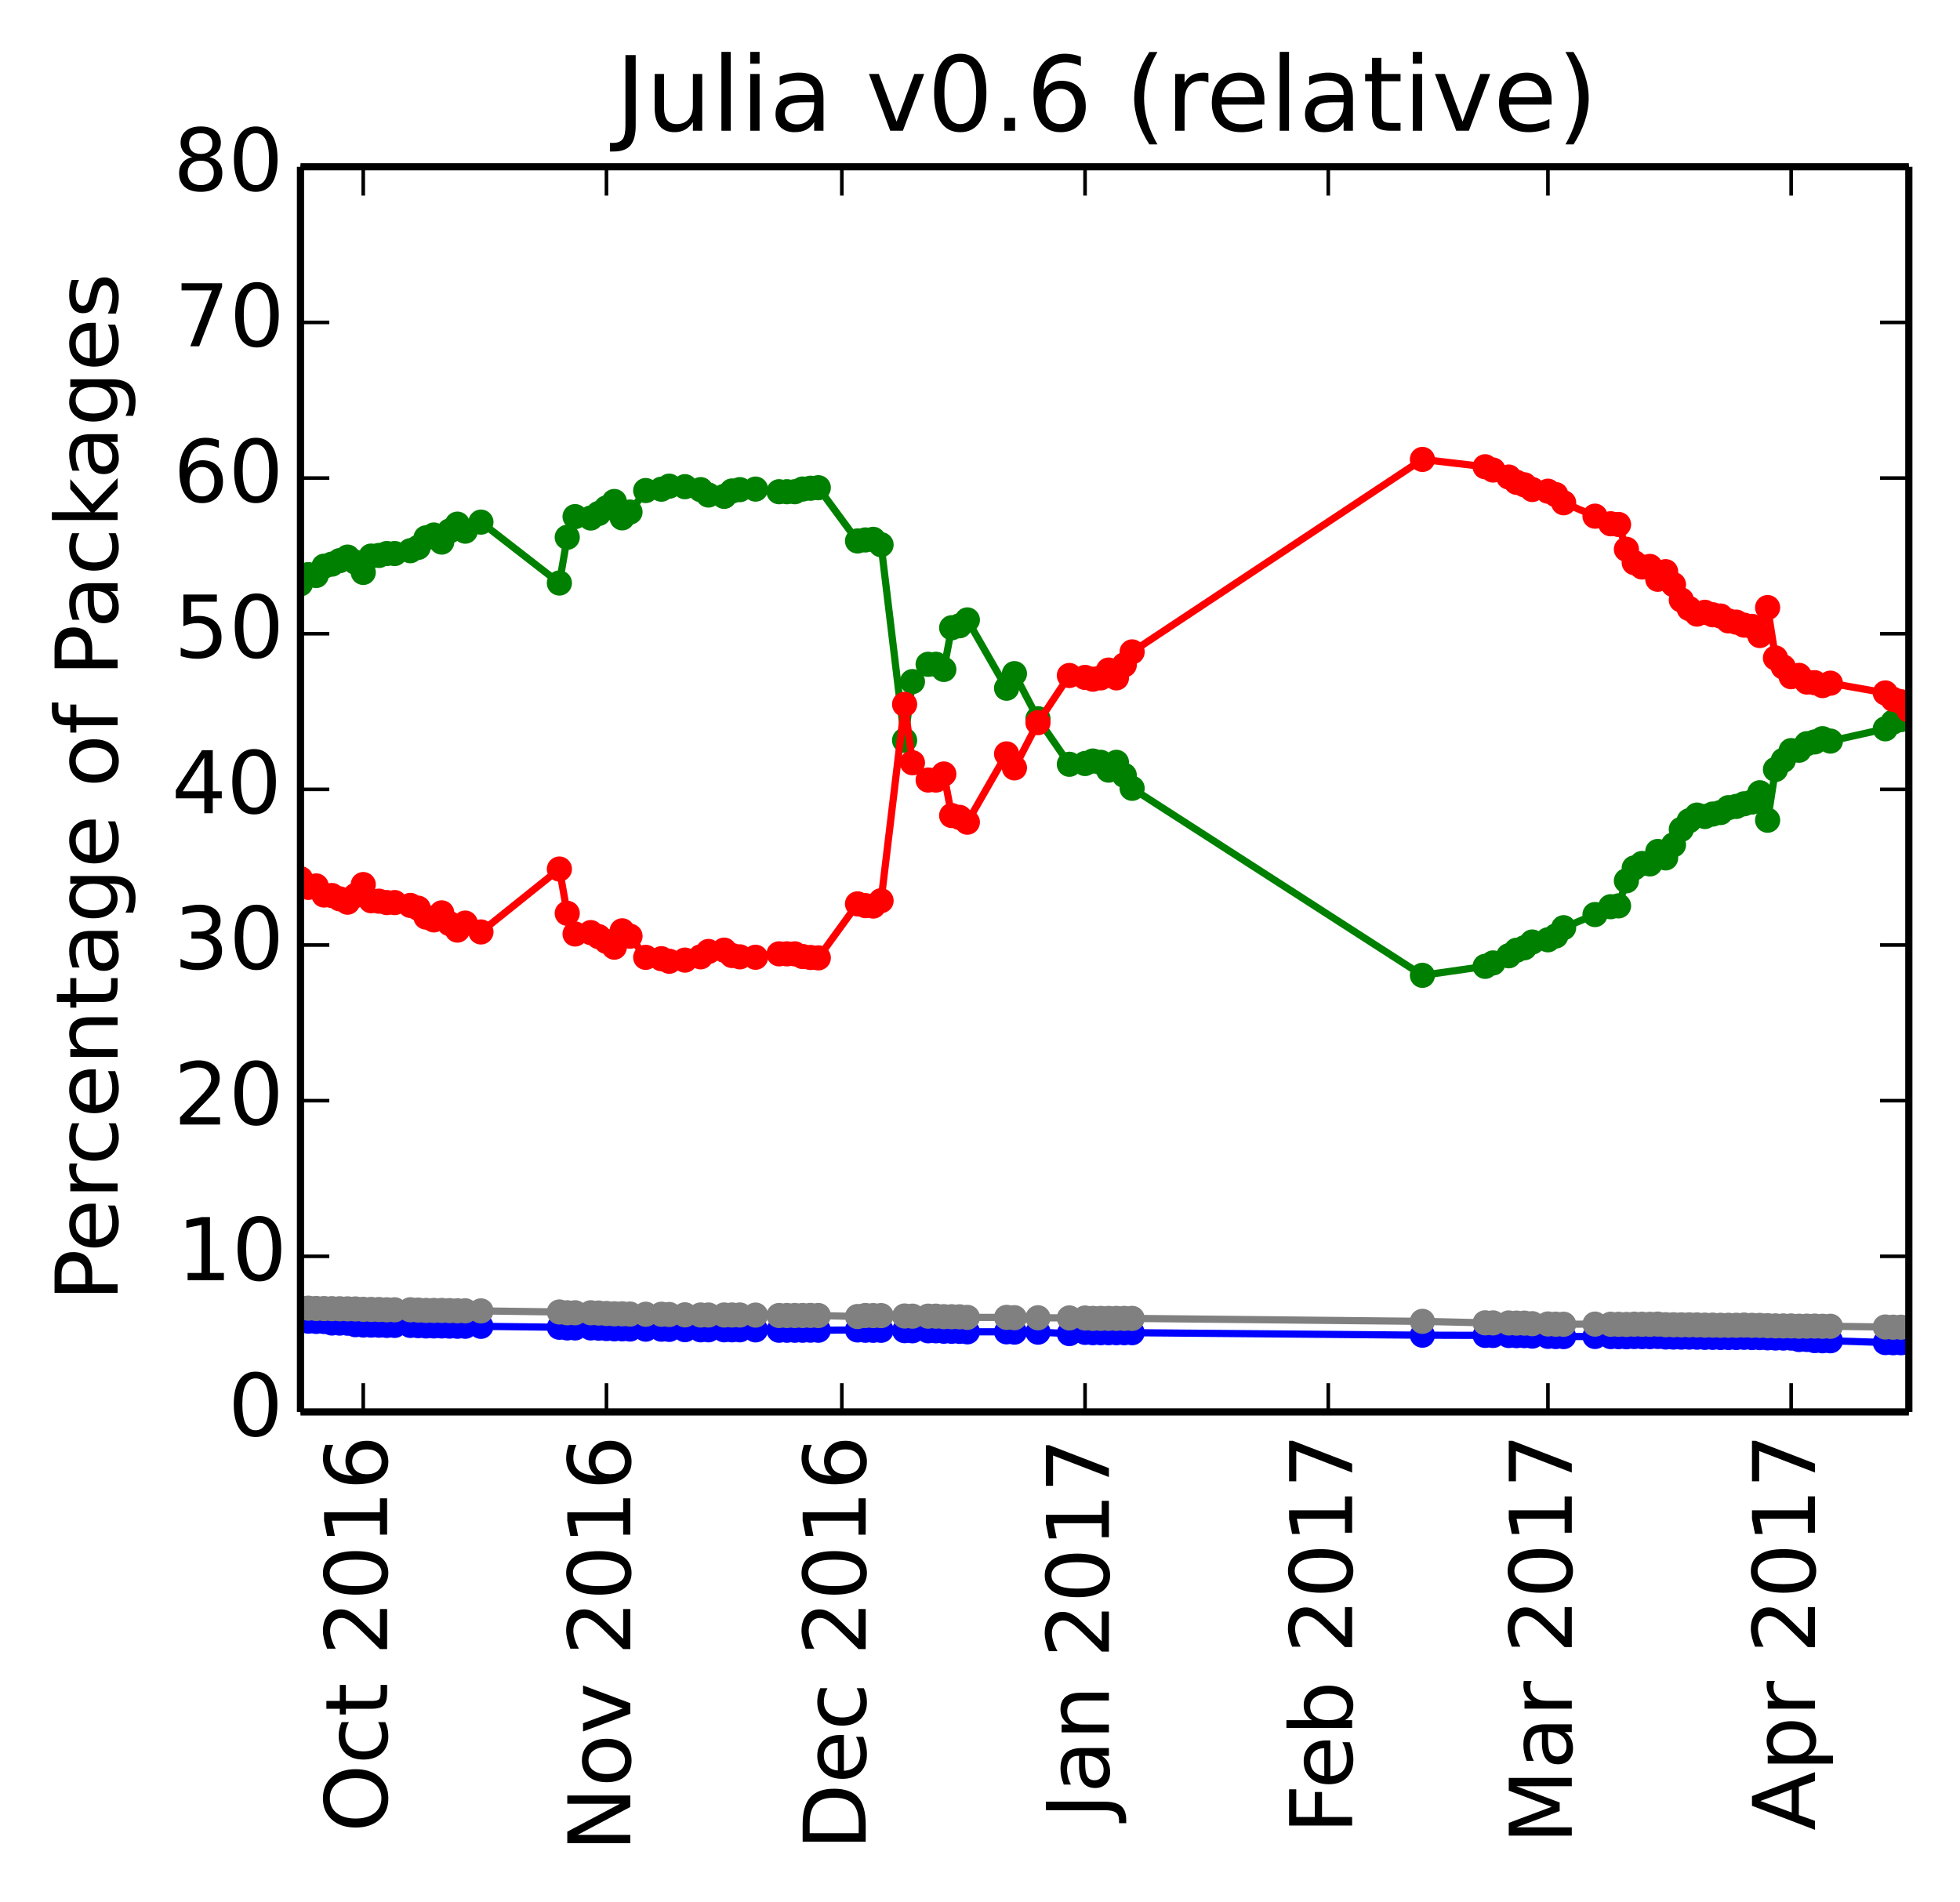 <?xml version="1.0" encoding="utf-8" standalone="no"?>
<!DOCTYPE svg PUBLIC "-//W3C//DTD SVG 1.1//EN"
  "http://www.w3.org/Graphics/SVG/1.1/DTD/svg11.dtd">
<!-- Created with matplotlib (http://matplotlib.org/) -->
<svg height="264pt" version="1.1" viewBox="0 0 272 264" width="272pt" xmlns="http://www.w3.org/2000/svg" xmlns:xlink="http://www.w3.org/1999/xlink">
 <defs>
  <style type="text/css">
*{stroke-linecap:butt;stroke-linejoin:round;}
  </style>
 </defs>
 <g id="figure_1">
  <g id="patch_1">
   <path d="
M0 264.162
L272.1 264.162
L272.1 0
L0 0
z
" style="fill:#ffffff;"/>
  </g>
  <g id="axes_1">
   <g id="patch_2">
    <path d="
M41.7 195.942
L264.9 195.942
L264.9 23.142
L41.7 23.142
z
" style="fill:#ffffff;"/>
   </g>
   <g id="line2d_1"/>
   <g id="line2d_2"/>
   <g id="line2d_3"/>
   <g id="line2d_4"/>
   <g id="line2d_5"/>
   <g id="line2d_6">
    <path clip-path="url(#p412a1043a6)" d="
M264.9 98.709
L263.811 99.868
L262.722 100.199
L261.634 101.141
L254.012 102.844
L252.923 102.509
L251.835 102.963
L250.746 103.203
L249.657 104.112
L248.568 104.163
L247.48 105.508
L246.391 106.783
L245.302 113.825
L244.213 110.015
L243.124 111.302
L242.036 111.546
L240.947 111.914
L239.858 112.083
L238.769 112.761
L237.68 112.969
L236.592 113.309
L235.503 113.113
L234.414 113.899
L233.325 115.091
L232.237 117.241
L231.148 119.055
L230.059 118.161
L228.97 119.888
L227.881 119.827
L226.793 120.453
L225.704 122.232
L224.615 125.712
L223.526 125.827
L221.349 126.918
L216.994 128.742
L215.905 129.889
L214.816 130.419
L212.639 130.728
L211.55 131.524
L210.461 131.871
L209.372 132.637
L207.195 133.631
L206.106 134.103
L197.396 135.35
L157.111 109.398
L156.022 107.595
L154.933 105.791
L153.844 106.873
L152.756 105.791
L151.667 105.611
L150.578 105.957
L148.4 106.063
L144.045 99.74
L140.779 93.483
L139.69 95.506
L134.246 86.028
L133.158 86.842
L132.069 87.116
L130.98 92.901
L129.891 92.188
L128.802 92.188
L126.625 94.588
L125.536 102.736
L122.27 75.591
L121.181 74.848
L120.092 74.93
L119.003 75.071
L113.56 67.68
L112.471 67.756
L111.382 67.866
L110.293 68.238
L109.204 68.238
L108.116 68.238
L104.849 67.873
L102.672 67.949
L101.583 68.135
L100.494 68.883
L98.317 68.696
L97.228 67.949
L95.05 67.54
L92.873 67.469
L91.784 67.886
L89.606 68.074
L87.429 71.058
L86.34 71.865
L85.251 69.595
L84.162 70.48
L83.074 71.26
L81.985 71.885
L79.807 71.694
L78.719 74.561
L77.63 80.909
L66.742 72.457
L64.564 73.711
L63.476 72.736
L62.387 73.685
L61.298 75.224
L60.209 74.246
L59.12 74.637
L58.032 75.964
L56.943 76.423
L54.765 76.817
L53.677 76.817
L52.588 77.082
L51.499 77.171
L50.41 79.436
L49.322 78.015
L48.233 77.311
L47.144 77.798
L46.055 78.287
L44.966 78.576
L43.878 79.864
L42.789 79.742
L41.7 81.022" style="fill:none;stroke:#008000;stroke-linecap:square;"/>
    <defs>
     <path d="
M0 1.5
C0.398 1.5 0.779 1.342 1.061 1.061
C1.342 0.779 1.5 0.398 1.5 0
C1.5 -0.398 1.342 -0.779 1.061 -1.061
C0.779 -1.342 0.398 -1.5 0 -1.5
C-0.398 -1.5 -0.779 -1.342 -1.061 -1.061
C-1.342 -0.779 -1.5 -0.398 -1.5 0
C-1.5 0.398 -1.342 0.779 -1.061 1.061
C-0.779 1.342 -0.398 1.5 0 1.5
z
" id="mb0b177905e" style="stroke:#008000;stroke-width:0.5;"/>
    </defs>
    <g clip-path="url(#p412a1043a6)">
     <use style="fill:#008000;stroke:#008000;stroke-width:0.5;" x="264.9" xlink:href="#mb0b177905e" y="98.709"/>
     <use style="fill:#008000;stroke:#008000;stroke-width:0.5;" x="263.811" xlink:href="#mb0b177905e" y="99.868"/>
     <use style="fill:#008000;stroke:#008000;stroke-width:0.5;" x="262.722" xlink:href="#mb0b177905e" y="100.199"/>
     <use style="fill:#008000;stroke:#008000;stroke-width:0.5;" x="261.634" xlink:href="#mb0b177905e" y="101.141"/>
     <use style="fill:#008000;stroke:#008000;stroke-width:0.5;" x="254.012" xlink:href="#mb0b177905e" y="102.844"/>
     <use style="fill:#008000;stroke:#008000;stroke-width:0.5;" x="252.923" xlink:href="#mb0b177905e" y="102.509"/>
     <use style="fill:#008000;stroke:#008000;stroke-width:0.5;" x="251.835" xlink:href="#mb0b177905e" y="102.963"/>
     <use style="fill:#008000;stroke:#008000;stroke-width:0.5;" x="250.746" xlink:href="#mb0b177905e" y="103.203"/>
     <use style="fill:#008000;stroke:#008000;stroke-width:0.5;" x="249.657" xlink:href="#mb0b177905e" y="104.112"/>
     <use style="fill:#008000;stroke:#008000;stroke-width:0.5;" x="248.568" xlink:href="#mb0b177905e" y="104.163"/>
     <use style="fill:#008000;stroke:#008000;stroke-width:0.5;" x="247.48" xlink:href="#mb0b177905e" y="105.508"/>
     <use style="fill:#008000;stroke:#008000;stroke-width:0.5;" x="246.391" xlink:href="#mb0b177905e" y="106.783"/>
     <use style="fill:#008000;stroke:#008000;stroke-width:0.5;" x="245.302" xlink:href="#mb0b177905e" y="113.825"/>
     <use style="fill:#008000;stroke:#008000;stroke-width:0.5;" x="244.213" xlink:href="#mb0b177905e" y="110.015"/>
     <use style="fill:#008000;stroke:#008000;stroke-width:0.5;" x="243.124" xlink:href="#mb0b177905e" y="111.302"/>
     <use style="fill:#008000;stroke:#008000;stroke-width:0.5;" x="242.036" xlink:href="#mb0b177905e" y="111.546"/>
     <use style="fill:#008000;stroke:#008000;stroke-width:0.5;" x="240.947" xlink:href="#mb0b177905e" y="111.914"/>
     <use style="fill:#008000;stroke:#008000;stroke-width:0.5;" x="239.858" xlink:href="#mb0b177905e" y="112.083"/>
     <use style="fill:#008000;stroke:#008000;stroke-width:0.5;" x="238.769" xlink:href="#mb0b177905e" y="112.761"/>
     <use style="fill:#008000;stroke:#008000;stroke-width:0.5;" x="237.68" xlink:href="#mb0b177905e" y="112.969"/>
     <use style="fill:#008000;stroke:#008000;stroke-width:0.5;" x="236.592" xlink:href="#mb0b177905e" y="113.309"/>
     <use style="fill:#008000;stroke:#008000;stroke-width:0.5;" x="235.503" xlink:href="#mb0b177905e" y="113.113"/>
     <use style="fill:#008000;stroke:#008000;stroke-width:0.5;" x="234.414" xlink:href="#mb0b177905e" y="113.899"/>
     <use style="fill:#008000;stroke:#008000;stroke-width:0.5;" x="233.325" xlink:href="#mb0b177905e" y="115.091"/>
     <use style="fill:#008000;stroke:#008000;stroke-width:0.5;" x="232.237" xlink:href="#mb0b177905e" y="117.241"/>
     <use style="fill:#008000;stroke:#008000;stroke-width:0.5;" x="231.148" xlink:href="#mb0b177905e" y="119.055"/>
     <use style="fill:#008000;stroke:#008000;stroke-width:0.5;" x="230.059" xlink:href="#mb0b177905e" y="118.161"/>
     <use style="fill:#008000;stroke:#008000;stroke-width:0.5;" x="228.97" xlink:href="#mb0b177905e" y="119.888"/>
     <use style="fill:#008000;stroke:#008000;stroke-width:0.5;" x="227.881" xlink:href="#mb0b177905e" y="119.827"/>
     <use style="fill:#008000;stroke:#008000;stroke-width:0.5;" x="226.793" xlink:href="#mb0b177905e" y="120.453"/>
     <use style="fill:#008000;stroke:#008000;stroke-width:0.5;" x="225.704" xlink:href="#mb0b177905e" y="122.232"/>
     <use style="fill:#008000;stroke:#008000;stroke-width:0.5;" x="224.615" xlink:href="#mb0b177905e" y="125.712"/>
     <use style="fill:#008000;stroke:#008000;stroke-width:0.5;" x="223.526" xlink:href="#mb0b177905e" y="125.827"/>
     <use style="fill:#008000;stroke:#008000;stroke-width:0.5;" x="221.349" xlink:href="#mb0b177905e" y="126.918"/>
     <use style="fill:#008000;stroke:#008000;stroke-width:0.5;" x="216.994" xlink:href="#mb0b177905e" y="128.742"/>
     <use style="fill:#008000;stroke:#008000;stroke-width:0.5;" x="215.905" xlink:href="#mb0b177905e" y="129.889"/>
     <use style="fill:#008000;stroke:#008000;stroke-width:0.5;" x="214.816" xlink:href="#mb0b177905e" y="130.419"/>
     <use style="fill:#008000;stroke:#008000;stroke-width:0.5;" x="212.639" xlink:href="#mb0b177905e" y="130.728"/>
     <use style="fill:#008000;stroke:#008000;stroke-width:0.5;" x="211.55" xlink:href="#mb0b177905e" y="131.524"/>
     <use style="fill:#008000;stroke:#008000;stroke-width:0.5;" x="210.461" xlink:href="#mb0b177905e" y="131.871"/>
     <use style="fill:#008000;stroke:#008000;stroke-width:0.5;" x="209.372" xlink:href="#mb0b177905e" y="132.637"/>
     <use style="fill:#008000;stroke:#008000;stroke-width:0.5;" x="207.195" xlink:href="#mb0b177905e" y="133.631"/>
     <use style="fill:#008000;stroke:#008000;stroke-width:0.5;" x="206.106" xlink:href="#mb0b177905e" y="134.103"/>
     <use style="fill:#008000;stroke:#008000;stroke-width:0.5;" x="197.396" xlink:href="#mb0b177905e" y="135.35"/>
     <use style="fill:#008000;stroke:#008000;stroke-width:0.5;" x="157.111" xlink:href="#mb0b177905e" y="109.398"/>
     <use style="fill:#008000;stroke:#008000;stroke-width:0.5;" x="156.022" xlink:href="#mb0b177905e" y="107.595"/>
     <use style="fill:#008000;stroke:#008000;stroke-width:0.5;" x="154.933" xlink:href="#mb0b177905e" y="105.791"/>
     <use style="fill:#008000;stroke:#008000;stroke-width:0.5;" x="153.844" xlink:href="#mb0b177905e" y="106.873"/>
     <use style="fill:#008000;stroke:#008000;stroke-width:0.5;" x="152.756" xlink:href="#mb0b177905e" y="105.791"/>
     <use style="fill:#008000;stroke:#008000;stroke-width:0.5;" x="151.667" xlink:href="#mb0b177905e" y="105.611"/>
     <use style="fill:#008000;stroke:#008000;stroke-width:0.5;" x="150.578" xlink:href="#mb0b177905e" y="105.957"/>
     <use style="fill:#008000;stroke:#008000;stroke-width:0.5;" x="148.4" xlink:href="#mb0b177905e" y="106.063"/>
     <use style="fill:#008000;stroke:#008000;stroke-width:0.5;" x="144.045" xlink:href="#mb0b177905e" y="99.74"/>
     <use style="fill:#008000;stroke:#008000;stroke-width:0.5;" x="140.779" xlink:href="#mb0b177905e" y="93.483"/>
     <use style="fill:#008000;stroke:#008000;stroke-width:0.5;" x="139.69" xlink:href="#mb0b177905e" y="95.506"/>
     <use style="fill:#008000;stroke:#008000;stroke-width:0.5;" x="134.246" xlink:href="#mb0b177905e" y="86.028"/>
     <use style="fill:#008000;stroke:#008000;stroke-width:0.5;" x="133.158" xlink:href="#mb0b177905e" y="86.842"/>
     <use style="fill:#008000;stroke:#008000;stroke-width:0.5;" x="132.069" xlink:href="#mb0b177905e" y="87.116"/>
     <use style="fill:#008000;stroke:#008000;stroke-width:0.5;" x="130.98" xlink:href="#mb0b177905e" y="92.901"/>
     <use style="fill:#008000;stroke:#008000;stroke-width:0.5;" x="129.891" xlink:href="#mb0b177905e" y="92.188"/>
     <use style="fill:#008000;stroke:#008000;stroke-width:0.5;" x="128.802" xlink:href="#mb0b177905e" y="92.188"/>
     <use style="fill:#008000;stroke:#008000;stroke-width:0.5;" x="126.625" xlink:href="#mb0b177905e" y="94.588"/>
     <use style="fill:#008000;stroke:#008000;stroke-width:0.5;" x="125.536" xlink:href="#mb0b177905e" y="102.736"/>
     <use style="fill:#008000;stroke:#008000;stroke-width:0.5;" x="122.27" xlink:href="#mb0b177905e" y="75.591"/>
     <use style="fill:#008000;stroke:#008000;stroke-width:0.5;" x="121.181" xlink:href="#mb0b177905e" y="74.848"/>
     <use style="fill:#008000;stroke:#008000;stroke-width:0.5;" x="120.092" xlink:href="#mb0b177905e" y="74.93"/>
     <use style="fill:#008000;stroke:#008000;stroke-width:0.5;" x="119.003" xlink:href="#mb0b177905e" y="75.071"/>
     <use style="fill:#008000;stroke:#008000;stroke-width:0.5;" x="113.56" xlink:href="#mb0b177905e" y="67.68"/>
     <use style="fill:#008000;stroke:#008000;stroke-width:0.5;" x="112.471" xlink:href="#mb0b177905e" y="67.756"/>
     <use style="fill:#008000;stroke:#008000;stroke-width:0.5;" x="111.382" xlink:href="#mb0b177905e" y="67.866"/>
     <use style="fill:#008000;stroke:#008000;stroke-width:0.5;" x="110.293" xlink:href="#mb0b177905e" y="68.238"/>
     <use style="fill:#008000;stroke:#008000;stroke-width:0.5;" x="109.204" xlink:href="#mb0b177905e" y="68.238"/>
     <use style="fill:#008000;stroke:#008000;stroke-width:0.5;" x="108.116" xlink:href="#mb0b177905e" y="68.238"/>
     <use style="fill:#008000;stroke:#008000;stroke-width:0.5;" x="104.849" xlink:href="#mb0b177905e" y="67.873"/>
     <use style="fill:#008000;stroke:#008000;stroke-width:0.5;" x="102.672" xlink:href="#mb0b177905e" y="67.949"/>
     <use style="fill:#008000;stroke:#008000;stroke-width:0.5;" x="101.583" xlink:href="#mb0b177905e" y="68.136"/>
     <use style="fill:#008000;stroke:#008000;stroke-width:0.5;" x="100.494" xlink:href="#mb0b177905e" y="68.883"/>
     <use style="fill:#008000;stroke:#008000;stroke-width:0.5;" x="98.317" xlink:href="#mb0b177905e" y="68.696"/>
     <use style="fill:#008000;stroke:#008000;stroke-width:0.5;" x="97.228" xlink:href="#mb0b177905e" y="67.949"/>
     <use style="fill:#008000;stroke:#008000;stroke-width:0.5;" x="95.05" xlink:href="#mb0b177905e" y="67.54"/>
     <use style="fill:#008000;stroke:#008000;stroke-width:0.5;" x="92.873" xlink:href="#mb0b177905e" y="67.469"/>
     <use style="fill:#008000;stroke:#008000;stroke-width:0.5;" x="91.784" xlink:href="#mb0b177905e" y="67.886"/>
     <use style="fill:#008000;stroke:#008000;stroke-width:0.5;" x="89.606" xlink:href="#mb0b177905e" y="68.074"/>
     <use style="fill:#008000;stroke:#008000;stroke-width:0.5;" x="87.429" xlink:href="#mb0b177905e" y="71.058"/>
     <use style="fill:#008000;stroke:#008000;stroke-width:0.5;" x="86.34" xlink:href="#mb0b177905e" y="71.865"/>
     <use style="fill:#008000;stroke:#008000;stroke-width:0.5;" x="85.251" xlink:href="#mb0b177905e" y="69.595"/>
     <use style="fill:#008000;stroke:#008000;stroke-width:0.5;" x="84.162" xlink:href="#mb0b177905e" y="70.48"/>
     <use style="fill:#008000;stroke:#008000;stroke-width:0.5;" x="83.074" xlink:href="#mb0b177905e" y="71.26"/>
     <use style="fill:#008000;stroke:#008000;stroke-width:0.5;" x="81.985" xlink:href="#mb0b177905e" y="71.885"/>
     <use style="fill:#008000;stroke:#008000;stroke-width:0.5;" x="79.807" xlink:href="#mb0b177905e" y="71.694"/>
     <use style="fill:#008000;stroke:#008000;stroke-width:0.5;" x="78.719" xlink:href="#mb0b177905e" y="74.561"/>
     <use style="fill:#008000;stroke:#008000;stroke-width:0.5;" x="77.63" xlink:href="#mb0b177905e" y="80.909"/>
     <use style="fill:#008000;stroke:#008000;stroke-width:0.5;" x="66.742" xlink:href="#mb0b177905e" y="72.458"/>
     <use style="fill:#008000;stroke:#008000;stroke-width:0.5;" x="64.564" xlink:href="#mb0b177905e" y="73.711"/>
     <use style="fill:#008000;stroke:#008000;stroke-width:0.5;" x="63.476" xlink:href="#mb0b177905e" y="72.736"/>
     <use style="fill:#008000;stroke:#008000;stroke-width:0.5;" x="62.387" xlink:href="#mb0b177905e" y="73.685"/>
     <use style="fill:#008000;stroke:#008000;stroke-width:0.5;" x="61.298" xlink:href="#mb0b177905e" y="75.224"/>
     <use style="fill:#008000;stroke:#008000;stroke-width:0.5;" x="60.209" xlink:href="#mb0b177905e" y="74.246"/>
     <use style="fill:#008000;stroke:#008000;stroke-width:0.5;" x="59.12" xlink:href="#mb0b177905e" y="74.637"/>
     <use style="fill:#008000;stroke:#008000;stroke-width:0.5;" x="58.032" xlink:href="#mb0b177905e" y="75.964"/>
     <use style="fill:#008000;stroke:#008000;stroke-width:0.5;" x="56.943" xlink:href="#mb0b177905e" y="76.423"/>
     <use style="fill:#008000;stroke:#008000;stroke-width:0.5;" x="54.765" xlink:href="#mb0b177905e" y="76.817"/>
     <use style="fill:#008000;stroke:#008000;stroke-width:0.5;" x="53.677" xlink:href="#mb0b177905e" y="76.817"/>
     <use style="fill:#008000;stroke:#008000;stroke-width:0.5;" x="52.588" xlink:href="#mb0b177905e" y="77.083"/>
     <use style="fill:#008000;stroke:#008000;stroke-width:0.5;" x="51.499" xlink:href="#mb0b177905e" y="77.171"/>
     <use style="fill:#008000;stroke:#008000;stroke-width:0.5;" x="50.41" xlink:href="#mb0b177905e" y="79.436"/>
     <use style="fill:#008000;stroke:#008000;stroke-width:0.5;" x="49.321" xlink:href="#mb0b177905e" y="78.015"/>
     <use style="fill:#008000;stroke:#008000;stroke-width:0.5;" x="48.233" xlink:href="#mb0b177905e" y="77.311"/>
     <use style="fill:#008000;stroke:#008000;stroke-width:0.5;" x="47.144" xlink:href="#mb0b177905e" y="77.798"/>
     <use style="fill:#008000;stroke:#008000;stroke-width:0.5;" x="46.055" xlink:href="#mb0b177905e" y="78.286"/>
     <use style="fill:#008000;stroke:#008000;stroke-width:0.5;" x="44.966" xlink:href="#mb0b177905e" y="78.576"/>
     <use style="fill:#008000;stroke:#008000;stroke-width:0.5;" x="43.878" xlink:href="#mb0b177905e" y="79.864"/>
     <use style="fill:#008000;stroke:#008000;stroke-width:0.5;" x="42.789" xlink:href="#mb0b177905e" y="79.742"/>
     <use style="fill:#008000;stroke:#008000;stroke-width:0.5;" x="41.7" xlink:href="#mb0b177905e" y="81.023"/>
    </g>
   </g>
   <g id="line2d_7">
    <path clip-path="url(#p412a1043a6)" d="
M264.9 98.543
L263.811 97.383
L262.722 97.052
L261.634 96.16
L254.012 94.807
L252.923 95.142
L251.835 94.739
L250.746 94.65
L249.657 93.723
L248.568 93.909
L247.48 92.564
L246.391 91.306
L245.302 84.317
L244.213 88.195
L243.124 86.926
L242.036 86.753
L240.947 86.332
L239.858 86.163
L238.769 85.485
L237.68 85.312
L236.592 84.972
L235.503 85.221
L234.414 84.452
L233.325 83.261
L232.237 81.128
L231.148 79.332
L230.059 80.387
L228.97 78.606
L227.881 78.685
L226.793 78.077
L225.704 76.227
L224.615 72.782
L223.526 72.685
L221.349 71.63
L216.994 69.77
L215.905 68.641
L214.816 68.165
L212.639 67.929
L211.55 67.279
L210.461 66.932
L209.372 66.203
L207.195 65.228
L206.106 64.774
L197.396 63.757
L157.111 90.466
L156.022 92.269
L154.933 94.072
L153.844 92.99
L152.756 94.072
L151.667 94.252
L150.578 94.007
L148.4 93.74
L144.045 100.285
L140.779 106.562
L139.69 104.62
L134.246 114.099
L133.158 113.429
L132.069 113.175
L130.98 107.411
L129.891 108.249
L128.802 108.249
L126.625 105.849
L125.536 97.743
L122.27 124.994
L121.181 125.737
L120.092 125.677
L119.003 125.434
L113.56 132.926
L112.471 132.872
L111.382 132.74
L110.293 132.369
L109.204 132.369
L108.116 132.369
L104.849 132.841
L102.672 132.786
L101.583 132.599
L100.494 131.852
L98.317 132.039
L97.228 132.786
L95.05 133.238
L92.873 133.396
L91.784 133.044
L89.606 132.855
L87.429 129.916
L86.34 129.175
L85.251 131.444
L84.162 130.648
L83.074 129.979
L81.985 129.421
L79.807 129.613
L78.719 126.745
L77.63 120.602
L66.742 129.33
L64.564 128.101
L63.476 129.075
L62.387 128.173
L61.298 126.681
L60.209 127.659
L59.12 127.268
L58.032 126.036
L56.943 125.648
L54.765 125.254
L53.677 125.254
L52.588 125.061
L51.499 124.996
L50.41 122.755
L49.322 124.273
L48.233 125.2
L47.144 124.737
L46.055 124.274
L44.966 124.207
L43.878 122.945
L42.789 123.142
L41.7 121.936" style="fill:none;stroke:#ff0000;stroke-linecap:square;"/>
    <defs>
     <path d="
M0 1.5
C0.398 1.5 0.779 1.342 1.061 1.061
C1.342 0.779 1.5 0.398 1.5 0
C1.5 -0.398 1.342 -0.779 1.061 -1.061
C0.779 -1.342 0.398 -1.5 0 -1.5
C-0.398 -1.5 -0.779 -1.342 -1.061 -1.061
C-1.342 -0.779 -1.5 -0.398 -1.5 0
C-1.5 0.398 -1.342 0.779 -1.061 1.061
C-0.779 1.342 -0.398 1.5 0 1.5
z
" id="ma07bdd5909" style="stroke:#ff0000;stroke-width:0.5;"/>
    </defs>
    <g clip-path="url(#p412a1043a6)">
     <use style="fill:#ff0000;stroke:#ff0000;stroke-width:0.5;" x="264.9" xlink:href="#ma07bdd5909" y="98.543"/>
     <use style="fill:#ff0000;stroke:#ff0000;stroke-width:0.5;" x="263.811" xlink:href="#ma07bdd5909" y="97.383"/>
     <use style="fill:#ff0000;stroke:#ff0000;stroke-width:0.5;" x="262.722" xlink:href="#ma07bdd5909" y="97.052"/>
     <use style="fill:#ff0000;stroke:#ff0000;stroke-width:0.5;" x="261.634" xlink:href="#ma07bdd5909" y="96.16"/>
     <use style="fill:#ff0000;stroke:#ff0000;stroke-width:0.5;" x="254.012" xlink:href="#ma07bdd5909" y="94.807"/>
     <use style="fill:#ff0000;stroke:#ff0000;stroke-width:0.5;" x="252.923" xlink:href="#ma07bdd5909" y="95.142"/>
     <use style="fill:#ff0000;stroke:#ff0000;stroke-width:0.5;" x="251.835" xlink:href="#ma07bdd5909" y="94.739"/>
     <use style="fill:#ff0000;stroke:#ff0000;stroke-width:0.5;" x="250.746" xlink:href="#ma07bdd5909" y="94.65"/>
     <use style="fill:#ff0000;stroke:#ff0000;stroke-width:0.5;" x="249.657" xlink:href="#ma07bdd5909" y="93.723"/>
     <use style="fill:#ff0000;stroke:#ff0000;stroke-width:0.5;" x="248.568" xlink:href="#ma07bdd5909" y="93.909"/>
     <use style="fill:#ff0000;stroke:#ff0000;stroke-width:0.5;" x="247.48" xlink:href="#ma07bdd5909" y="92.564"/>
     <use style="fill:#ff0000;stroke:#ff0000;stroke-width:0.5;" x="246.391" xlink:href="#ma07bdd5909" y="91.306"/>
     <use style="fill:#ff0000;stroke:#ff0000;stroke-width:0.5;" x="245.302" xlink:href="#ma07bdd5909" y="84.316"/>
     <use style="fill:#ff0000;stroke:#ff0000;stroke-width:0.5;" x="244.213" xlink:href="#ma07bdd5909" y="88.195"/>
     <use style="fill:#ff0000;stroke:#ff0000;stroke-width:0.5;" x="243.124" xlink:href="#ma07bdd5909" y="86.926"/>
     <use style="fill:#ff0000;stroke:#ff0000;stroke-width:0.5;" x="242.036" xlink:href="#ma07bdd5909" y="86.753"/>
     <use style="fill:#ff0000;stroke:#ff0000;stroke-width:0.5;" x="240.947" xlink:href="#ma07bdd5909" y="86.332"/>
     <use style="fill:#ff0000;stroke:#ff0000;stroke-width:0.5;" x="239.858" xlink:href="#ma07bdd5909" y="86.163"/>
     <use style="fill:#ff0000;stroke:#ff0000;stroke-width:0.5;" x="238.769" xlink:href="#ma07bdd5909" y="85.485"/>
     <use style="fill:#ff0000;stroke:#ff0000;stroke-width:0.5;" x="237.68" xlink:href="#ma07bdd5909" y="85.312"/>
     <use style="fill:#ff0000;stroke:#ff0000;stroke-width:0.5;" x="236.592" xlink:href="#ma07bdd5909" y="84.972"/>
     <use style="fill:#ff0000;stroke:#ff0000;stroke-width:0.5;" x="235.503" xlink:href="#ma07bdd5909" y="85.22"/>
     <use style="fill:#ff0000;stroke:#ff0000;stroke-width:0.5;" x="234.414" xlink:href="#ma07bdd5909" y="84.452"/>
     <use style="fill:#ff0000;stroke:#ff0000;stroke-width:0.5;" x="233.325" xlink:href="#ma07bdd5909" y="83.261"/>
     <use style="fill:#ff0000;stroke:#ff0000;stroke-width:0.5;" x="232.237" xlink:href="#ma07bdd5909" y="81.128"/>
     <use style="fill:#ff0000;stroke:#ff0000;stroke-width:0.5;" x="231.148" xlink:href="#ma07bdd5909" y="79.332"/>
     <use style="fill:#ff0000;stroke:#ff0000;stroke-width:0.5;" x="230.059" xlink:href="#ma07bdd5909" y="80.387"/>
     <use style="fill:#ff0000;stroke:#ff0000;stroke-width:0.5;" x="228.97" xlink:href="#ma07bdd5909" y="78.606"/>
     <use style="fill:#ff0000;stroke:#ff0000;stroke-width:0.5;" x="227.881" xlink:href="#ma07bdd5909" y="78.685"/>
     <use style="fill:#ff0000;stroke:#ff0000;stroke-width:0.5;" x="226.793" xlink:href="#ma07bdd5909" y="78.077"/>
     <use style="fill:#ff0000;stroke:#ff0000;stroke-width:0.5;" x="225.704" xlink:href="#ma07bdd5909" y="76.227"/>
     <use style="fill:#ff0000;stroke:#ff0000;stroke-width:0.5;" x="224.615" xlink:href="#ma07bdd5909" y="72.782"/>
     <use style="fill:#ff0000;stroke:#ff0000;stroke-width:0.5;" x="223.526" xlink:href="#ma07bdd5909" y="72.685"/>
     <use style="fill:#ff0000;stroke:#ff0000;stroke-width:0.5;" x="221.349" xlink:href="#ma07bdd5909" y="71.63"/>
     <use style="fill:#ff0000;stroke:#ff0000;stroke-width:0.5;" x="216.994" xlink:href="#ma07bdd5909" y="69.77"/>
     <use style="fill:#ff0000;stroke:#ff0000;stroke-width:0.5;" x="215.905" xlink:href="#ma07bdd5909" y="68.641"/>
     <use style="fill:#ff0000;stroke:#ff0000;stroke-width:0.5;" x="214.816" xlink:href="#ma07bdd5909" y="68.165"/>
     <use style="fill:#ff0000;stroke:#ff0000;stroke-width:0.5;" x="212.639" xlink:href="#ma07bdd5909" y="67.929"/>
     <use style="fill:#ff0000;stroke:#ff0000;stroke-width:0.5;" x="211.55" xlink:href="#ma07bdd5909" y="67.279"/>
     <use style="fill:#ff0000;stroke:#ff0000;stroke-width:0.5;" x="210.461" xlink:href="#ma07bdd5909" y="66.932"/>
     <use style="fill:#ff0000;stroke:#ff0000;stroke-width:0.5;" x="209.372" xlink:href="#ma07bdd5909" y="66.203"/>
     <use style="fill:#ff0000;stroke:#ff0000;stroke-width:0.5;" x="207.195" xlink:href="#ma07bdd5909" y="65.228"/>
     <use style="fill:#ff0000;stroke:#ff0000;stroke-width:0.5;" x="206.106" xlink:href="#ma07bdd5909" y="64.774"/>
     <use style="fill:#ff0000;stroke:#ff0000;stroke-width:0.5;" x="197.396" xlink:href="#ma07bdd5909" y="63.757"/>
     <use style="fill:#ff0000;stroke:#ff0000;stroke-width:0.5;" x="157.111" xlink:href="#ma07bdd5909" y="90.466"/>
     <use style="fill:#ff0000;stroke:#ff0000;stroke-width:0.5;" x="156.022" xlink:href="#ma07bdd5909" y="92.269"/>
     <use style="fill:#ff0000;stroke:#ff0000;stroke-width:0.5;" x="154.933" xlink:href="#ma07bdd5909" y="94.072"/>
     <use style="fill:#ff0000;stroke:#ff0000;stroke-width:0.5;" x="153.844" xlink:href="#ma07bdd5909" y="92.99"/>
     <use style="fill:#ff0000;stroke:#ff0000;stroke-width:0.5;" x="152.756" xlink:href="#ma07bdd5909" y="94.072"/>
     <use style="fill:#ff0000;stroke:#ff0000;stroke-width:0.5;" x="151.667" xlink:href="#ma07bdd5909" y="94.252"/>
     <use style="fill:#ff0000;stroke:#ff0000;stroke-width:0.5;" x="150.578" xlink:href="#ma07bdd5909" y="94.007"/>
     <use style="fill:#ff0000;stroke:#ff0000;stroke-width:0.5;" x="148.4" xlink:href="#ma07bdd5909" y="93.74"/>
     <use style="fill:#ff0000;stroke:#ff0000;stroke-width:0.5;" x="144.045" xlink:href="#ma07bdd5909" y="100.285"/>
     <use style="fill:#ff0000;stroke:#ff0000;stroke-width:0.5;" x="140.779" xlink:href="#ma07bdd5909" y="106.562"/>
     <use style="fill:#ff0000;stroke:#ff0000;stroke-width:0.5;" x="139.69" xlink:href="#ma07bdd5909" y="104.62"/>
     <use style="fill:#ff0000;stroke:#ff0000;stroke-width:0.5;" x="134.246" xlink:href="#ma07bdd5909" y="114.099"/>
     <use style="fill:#ff0000;stroke:#ff0000;stroke-width:0.5;" x="133.158" xlink:href="#ma07bdd5909" y="113.429"/>
     <use style="fill:#ff0000;stroke:#ff0000;stroke-width:0.5;" x="132.069" xlink:href="#ma07bdd5909" y="113.175"/>
     <use style="fill:#ff0000;stroke:#ff0000;stroke-width:0.5;" x="130.98" xlink:href="#ma07bdd5909" y="107.411"/>
     <use style="fill:#ff0000;stroke:#ff0000;stroke-width:0.5;" x="129.891" xlink:href="#ma07bdd5909" y="108.249"/>
     <use style="fill:#ff0000;stroke:#ff0000;stroke-width:0.5;" x="128.802" xlink:href="#ma07bdd5909" y="108.249"/>
     <use style="fill:#ff0000;stroke:#ff0000;stroke-width:0.5;" x="126.625" xlink:href="#ma07bdd5909" y="105.849"/>
     <use style="fill:#ff0000;stroke:#ff0000;stroke-width:0.5;" x="125.536" xlink:href="#ma07bdd5909" y="97.743"/>
     <use style="fill:#ff0000;stroke:#ff0000;stroke-width:0.5;" x="122.27" xlink:href="#ma07bdd5909" y="124.994"/>
     <use style="fill:#ff0000;stroke:#ff0000;stroke-width:0.5;" x="121.181" xlink:href="#ma07bdd5909" y="125.737"/>
     <use style="fill:#ff0000;stroke:#ff0000;stroke-width:0.5;" x="120.092" xlink:href="#ma07bdd5909" y="125.677"/>
     <use style="fill:#ff0000;stroke:#ff0000;stroke-width:0.5;" x="119.003" xlink:href="#ma07bdd5909" y="125.434"/>
     <use style="fill:#ff0000;stroke:#ff0000;stroke-width:0.5;" x="113.56" xlink:href="#ma07bdd5909" y="132.926"/>
     <use style="fill:#ff0000;stroke:#ff0000;stroke-width:0.5;" x="112.471" xlink:href="#ma07bdd5909" y="132.872"/>
     <use style="fill:#ff0000;stroke:#ff0000;stroke-width:0.5;" x="111.382" xlink:href="#ma07bdd5909" y="132.74"/>
     <use style="fill:#ff0000;stroke:#ff0000;stroke-width:0.5;" x="110.293" xlink:href="#ma07bdd5909" y="132.369"/>
     <use style="fill:#ff0000;stroke:#ff0000;stroke-width:0.5;" x="109.204" xlink:href="#ma07bdd5909" y="132.369"/>
     <use style="fill:#ff0000;stroke:#ff0000;stroke-width:0.5;" x="108.116" xlink:href="#ma07bdd5909" y="132.369"/>
     <use style="fill:#ff0000;stroke:#ff0000;stroke-width:0.5;" x="104.849" xlink:href="#ma07bdd5909" y="132.841"/>
     <use style="fill:#ff0000;stroke:#ff0000;stroke-width:0.5;" x="102.672" xlink:href="#ma07bdd5909" y="132.786"/>
     <use style="fill:#ff0000;stroke:#ff0000;stroke-width:0.5;" x="101.583" xlink:href="#ma07bdd5909" y="132.599"/>
     <use style="fill:#ff0000;stroke:#ff0000;stroke-width:0.5;" x="100.494" xlink:href="#ma07bdd5909" y="131.852"/>
     <use style="fill:#ff0000;stroke:#ff0000;stroke-width:0.5;" x="98.317" xlink:href="#ma07bdd5909" y="132.039"/>
     <use style="fill:#ff0000;stroke:#ff0000;stroke-width:0.5;" x="97.228" xlink:href="#ma07bdd5909" y="132.786"/>
     <use style="fill:#ff0000;stroke:#ff0000;stroke-width:0.5;" x="95.05" xlink:href="#ma07bdd5909" y="133.238"/>
     <use style="fill:#ff0000;stroke:#ff0000;stroke-width:0.5;" x="92.873" xlink:href="#ma07bdd5909" y="133.396"/>
     <use style="fill:#ff0000;stroke:#ff0000;stroke-width:0.5;" x="91.784" xlink:href="#ma07bdd5909" y="133.044"/>
     <use style="fill:#ff0000;stroke:#ff0000;stroke-width:0.5;" x="89.606" xlink:href="#ma07bdd5909" y="132.855"/>
     <use style="fill:#ff0000;stroke:#ff0000;stroke-width:0.5;" x="87.429" xlink:href="#ma07bdd5909" y="129.916"/>
     <use style="fill:#ff0000;stroke:#ff0000;stroke-width:0.5;" x="86.34" xlink:href="#ma07bdd5909" y="129.175"/>
     <use style="fill:#ff0000;stroke:#ff0000;stroke-width:0.5;" x="85.251" xlink:href="#ma07bdd5909" y="131.444"/>
     <use style="fill:#ff0000;stroke:#ff0000;stroke-width:0.5;" x="84.162" xlink:href="#ma07bdd5909" y="130.648"/>
     <use style="fill:#ff0000;stroke:#ff0000;stroke-width:0.5;" x="83.074" xlink:href="#ma07bdd5909" y="129.979"/>
     <use style="fill:#ff0000;stroke:#ff0000;stroke-width:0.5;" x="81.985" xlink:href="#ma07bdd5909" y="129.421"/>
     <use style="fill:#ff0000;stroke:#ff0000;stroke-width:0.5;" x="79.807" xlink:href="#ma07bdd5909" y="129.613"/>
     <use style="fill:#ff0000;stroke:#ff0000;stroke-width:0.5;" x="78.719" xlink:href="#ma07bdd5909" y="126.745"/>
     <use style="fill:#ff0000;stroke:#ff0000;stroke-width:0.5;" x="77.63" xlink:href="#ma07bdd5909" y="120.602"/>
     <use style="fill:#ff0000;stroke:#ff0000;stroke-width:0.5;" x="66.742" xlink:href="#ma07bdd5909" y="129.33"/>
     <use style="fill:#ff0000;stroke:#ff0000;stroke-width:0.5;" x="64.564" xlink:href="#ma07bdd5909" y="128.101"/>
     <use style="fill:#ff0000;stroke:#ff0000;stroke-width:0.5;" x="63.476" xlink:href="#ma07bdd5909" y="129.075"/>
     <use style="fill:#ff0000;stroke:#ff0000;stroke-width:0.5;" x="62.387" xlink:href="#ma07bdd5909" y="128.173"/>
     <use style="fill:#ff0000;stroke:#ff0000;stroke-width:0.5;" x="61.298" xlink:href="#ma07bdd5909" y="126.681"/>
     <use style="fill:#ff0000;stroke:#ff0000;stroke-width:0.5;" x="60.209" xlink:href="#ma07bdd5909" y="127.659"/>
     <use style="fill:#ff0000;stroke:#ff0000;stroke-width:0.5;" x="59.12" xlink:href="#ma07bdd5909" y="127.268"/>
     <use style="fill:#ff0000;stroke:#ff0000;stroke-width:0.5;" x="58.032" xlink:href="#ma07bdd5909" y="126.036"/>
     <use style="fill:#ff0000;stroke:#ff0000;stroke-width:0.5;" x="56.943" xlink:href="#ma07bdd5909" y="125.648"/>
     <use style="fill:#ff0000;stroke:#ff0000;stroke-width:0.5;" x="54.765" xlink:href="#ma07bdd5909" y="125.254"/>
     <use style="fill:#ff0000;stroke:#ff0000;stroke-width:0.5;" x="53.677" xlink:href="#ma07bdd5909" y="125.254"/>
     <use style="fill:#ff0000;stroke:#ff0000;stroke-width:0.5;" x="52.588" xlink:href="#ma07bdd5909" y="125.061"/>
     <use style="fill:#ff0000;stroke:#ff0000;stroke-width:0.5;" x="51.499" xlink:href="#ma07bdd5909" y="124.996"/>
     <use style="fill:#ff0000;stroke:#ff0000;stroke-width:0.5;" x="50.41" xlink:href="#ma07bdd5909" y="122.755"/>
     <use style="fill:#ff0000;stroke:#ff0000;stroke-width:0.5;" x="49.321" xlink:href="#ma07bdd5909" y="124.273"/>
     <use style="fill:#ff0000;stroke:#ff0000;stroke-width:0.5;" x="48.233" xlink:href="#ma07bdd5909" y="125.2"/>
     <use style="fill:#ff0000;stroke:#ff0000;stroke-width:0.5;" x="47.144" xlink:href="#ma07bdd5909" y="124.737"/>
     <use style="fill:#ff0000;stroke:#ff0000;stroke-width:0.5;" x="46.055" xlink:href="#ma07bdd5909" y="124.274"/>
     <use style="fill:#ff0000;stroke:#ff0000;stroke-width:0.5;" x="44.966" xlink:href="#ma07bdd5909" y="124.207"/>
     <use style="fill:#ff0000;stroke:#ff0000;stroke-width:0.5;" x="43.878" xlink:href="#ma07bdd5909" y="122.945"/>
     <use style="fill:#ff0000;stroke:#ff0000;stroke-width:0.5;" x="42.789" xlink:href="#ma07bdd5909" y="123.142"/>
     <use style="fill:#ff0000;stroke:#ff0000;stroke-width:0.5;" x="41.7" xlink:href="#ma07bdd5909" y="121.936"/>
    </g>
   </g>
   <g id="line2d_8">
    <path clip-path="url(#p412a1043a6)" d="
M264.9 186.334
L263.811 186.334
L262.722 186.334
L261.634 186.312
L254.012 186.063
L252.923 186.063
L251.835 186.04
L250.746 185.88
L249.657 185.887
L248.568 185.688
L247.48 185.688
L246.391 185.68
L245.302 185.656
L244.213 185.624
L243.124 185.616
L242.036 185.583
L240.947 185.608
L239.858 185.608
L238.769 185.608
L237.68 185.591
L236.592 185.591
L235.503 185.567
L234.414 185.559
L233.325 185.559
L232.237 185.551
L231.148 185.542
L230.059 185.468
L228.97 185.493
L227.881 185.485
L226.793 185.476
L225.704 185.509
L224.615 185.493
L223.526 185.485
L221.349 185.468
L216.994 185.485
L215.905 185.476
L214.816 185.451
L212.639 185.418
L211.55 185.35
L210.461 185.35
L209.372 185.333
L207.195 185.325
L206.106 185.316
L197.396 185.29
L157.111 184.943
L156.022 184.943
L154.933 184.943
L153.844 184.943
L152.756 184.943
L151.667 184.943
L150.578 184.897
L148.4 185.069
L144.045 184.869
L140.779 184.86
L139.69 184.823
L134.246 184.823
L133.158 184.757
L132.069 184.747
L130.98 184.738
L129.891 184.68
L128.802 184.68
L126.625 184.68
L125.536 184.661
L122.27 184.612
L121.181 184.612
L120.092 184.603
L119.003 184.564
L113.56 184.603
L112.471 184.593
L111.382 184.603
L110.293 184.603
L109.204 184.603
L108.116 184.603
L104.849 184.554
L102.672 184.544
L101.583 184.544
L100.494 184.544
L98.317 184.544
L97.228 184.544
L95.05 184.524
L92.873 184.484
L91.784 184.454
L89.606 184.454
L87.429 184.434
L86.34 184.404
L85.251 184.404
L84.162 184.364
L83.074 184.312
L81.985 184.282
L79.807 184.282
L78.719 184.282
L77.63 184.188
L66.742 184.061
L64.564 184.05
L63.476 184.05
L62.387 184.029
L61.298 184.007
L60.209 184.007
L59.12 184.007
L58.032 183.964
L56.943 183.931
L54.765 183.931
L53.677 183.931
L52.588 183.898
L51.499 183.887
L50.41 183.876
L49.322 183.831
L48.233 183.622
L47.144 183.61
L46.055 183.599
L44.966 183.388
L43.878 183.377
L42.789 183.342
L41.7 183.307" style="fill:none;stroke:#0000ff;stroke-linecap:square;"/>
    <defs>
     <path d="
M0 1.5
C0.398 1.5 0.779 1.342 1.061 1.061
C1.342 0.779 1.5 0.398 1.5 0
C1.5 -0.398 1.342 -0.779 1.061 -1.061
C0.779 -1.342 0.398 -1.5 0 -1.5
C-0.398 -1.5 -0.779 -1.342 -1.061 -1.061
C-1.342 -0.779 -1.5 -0.398 -1.5 0
C-1.5 0.398 -1.342 0.779 -1.061 1.061
C-0.779 1.342 -0.398 1.5 0 1.5
z
" id="m76a7ce5b4a" style="stroke:#0000ff;stroke-width:0.5;"/>
    </defs>
    <g clip-path="url(#p412a1043a6)">
     <use style="fill:#0000ff;stroke:#0000ff;stroke-width:0.5;" x="264.9" xlink:href="#m76a7ce5b4a" y="186.334"/>
     <use style="fill:#0000ff;stroke:#0000ff;stroke-width:0.5;" x="263.811" xlink:href="#m76a7ce5b4a" y="186.334"/>
     <use style="fill:#0000ff;stroke:#0000ff;stroke-width:0.5;" x="262.722" xlink:href="#m76a7ce5b4a" y="186.334"/>
     <use style="fill:#0000ff;stroke:#0000ff;stroke-width:0.5;" x="261.634" xlink:href="#m76a7ce5b4a" y="186.312"/>
     <use style="fill:#0000ff;stroke:#0000ff;stroke-width:0.5;" x="254.012" xlink:href="#m76a7ce5b4a" y="186.063"/>
     <use style="fill:#0000ff;stroke:#0000ff;stroke-width:0.5;" x="252.923" xlink:href="#m76a7ce5b4a" y="186.063"/>
     <use style="fill:#0000ff;stroke:#0000ff;stroke-width:0.5;" x="251.835" xlink:href="#m76a7ce5b4a" y="186.04"/>
     <use style="fill:#0000ff;stroke:#0000ff;stroke-width:0.5;" x="250.746" xlink:href="#m76a7ce5b4a" y="185.88"/>
     <use style="fill:#0000ff;stroke:#0000ff;stroke-width:0.5;" x="249.657" xlink:href="#m76a7ce5b4a" y="185.887"/>
     <use style="fill:#0000ff;stroke:#0000ff;stroke-width:0.5;" x="248.568" xlink:href="#m76a7ce5b4a" y="185.688"/>
     <use style="fill:#0000ff;stroke:#0000ff;stroke-width:0.5;" x="247.48" xlink:href="#m76a7ce5b4a" y="185.688"/>
     <use style="fill:#0000ff;stroke:#0000ff;stroke-width:0.5;" x="246.391" xlink:href="#m76a7ce5b4a" y="185.68"/>
     <use style="fill:#0000ff;stroke:#0000ff;stroke-width:0.5;" x="245.302" xlink:href="#m76a7ce5b4a" y="185.656"/>
     <use style="fill:#0000ff;stroke:#0000ff;stroke-width:0.5;" x="244.213" xlink:href="#m76a7ce5b4a" y="185.624"/>
     <use style="fill:#0000ff;stroke:#0000ff;stroke-width:0.5;" x="243.124" xlink:href="#m76a7ce5b4a" y="185.616"/>
     <use style="fill:#0000ff;stroke:#0000ff;stroke-width:0.5;" x="242.036" xlink:href="#m76a7ce5b4a" y="185.583"/>
     <use style="fill:#0000ff;stroke:#0000ff;stroke-width:0.5;" x="240.947" xlink:href="#m76a7ce5b4a" y="185.608"/>
     <use style="fill:#0000ff;stroke:#0000ff;stroke-width:0.5;" x="239.858" xlink:href="#m76a7ce5b4a" y="185.608"/>
     <use style="fill:#0000ff;stroke:#0000ff;stroke-width:0.5;" x="238.769" xlink:href="#m76a7ce5b4a" y="185.608"/>
     <use style="fill:#0000ff;stroke:#0000ff;stroke-width:0.5;" x="237.68" xlink:href="#m76a7ce5b4a" y="185.591"/>
     <use style="fill:#0000ff;stroke:#0000ff;stroke-width:0.5;" x="236.592" xlink:href="#m76a7ce5b4a" y="185.591"/>
     <use style="fill:#0000ff;stroke:#0000ff;stroke-width:0.5;" x="235.503" xlink:href="#m76a7ce5b4a" y="185.567"/>
     <use style="fill:#0000ff;stroke:#0000ff;stroke-width:0.5;" x="234.414" xlink:href="#m76a7ce5b4a" y="185.559"/>
     <use style="fill:#0000ff;stroke:#0000ff;stroke-width:0.5;" x="233.325" xlink:href="#m76a7ce5b4a" y="185.559"/>
     <use style="fill:#0000ff;stroke:#0000ff;stroke-width:0.5;" x="232.237" xlink:href="#m76a7ce5b4a" y="185.551"/>
     <use style="fill:#0000ff;stroke:#0000ff;stroke-width:0.5;" x="231.148" xlink:href="#m76a7ce5b4a" y="185.542"/>
     <use style="fill:#0000ff;stroke:#0000ff;stroke-width:0.5;" x="230.059" xlink:href="#m76a7ce5b4a" y="185.468"/>
     <use style="fill:#0000ff;stroke:#0000ff;stroke-width:0.5;" x="228.97" xlink:href="#m76a7ce5b4a" y="185.493"/>
     <use style="fill:#0000ff;stroke:#0000ff;stroke-width:0.5;" x="227.881" xlink:href="#m76a7ce5b4a" y="185.485"/>
     <use style="fill:#0000ff;stroke:#0000ff;stroke-width:0.5;" x="226.793" xlink:href="#m76a7ce5b4a" y="185.476"/>
     <use style="fill:#0000ff;stroke:#0000ff;stroke-width:0.5;" x="225.704" xlink:href="#m76a7ce5b4a" y="185.509"/>
     <use style="fill:#0000ff;stroke:#0000ff;stroke-width:0.5;" x="224.615" xlink:href="#m76a7ce5b4a" y="185.493"/>
     <use style="fill:#0000ff;stroke:#0000ff;stroke-width:0.5;" x="223.526" xlink:href="#m76a7ce5b4a" y="185.485"/>
     <use style="fill:#0000ff;stroke:#0000ff;stroke-width:0.5;" x="221.349" xlink:href="#m76a7ce5b4a" y="185.468"/>
     <use style="fill:#0000ff;stroke:#0000ff;stroke-width:0.5;" x="216.994" xlink:href="#m76a7ce5b4a" y="185.485"/>
     <use style="fill:#0000ff;stroke:#0000ff;stroke-width:0.5;" x="215.905" xlink:href="#m76a7ce5b4a" y="185.476"/>
     <use style="fill:#0000ff;stroke:#0000ff;stroke-width:0.5;" x="214.816" xlink:href="#m76a7ce5b4a" y="185.451"/>
     <use style="fill:#0000ff;stroke:#0000ff;stroke-width:0.5;" x="212.639" xlink:href="#m76a7ce5b4a" y="185.418"/>
     <use style="fill:#0000ff;stroke:#0000ff;stroke-width:0.5;" x="211.55" xlink:href="#m76a7ce5b4a" y="185.35"/>
     <use style="fill:#0000ff;stroke:#0000ff;stroke-width:0.5;" x="210.461" xlink:href="#m76a7ce5b4a" y="185.35"/>
     <use style="fill:#0000ff;stroke:#0000ff;stroke-width:0.5;" x="209.372" xlink:href="#m76a7ce5b4a" y="185.333"/>
     <use style="fill:#0000ff;stroke:#0000ff;stroke-width:0.5;" x="207.195" xlink:href="#m76a7ce5b4a" y="185.325"/>
     <use style="fill:#0000ff;stroke:#0000ff;stroke-width:0.5;" x="206.106" xlink:href="#m76a7ce5b4a" y="185.316"/>
     <use style="fill:#0000ff;stroke:#0000ff;stroke-width:0.5;" x="197.396" xlink:href="#m76a7ce5b4a" y="185.29"/>
     <use style="fill:#0000ff;stroke:#0000ff;stroke-width:0.5;" x="157.111" xlink:href="#m76a7ce5b4a" y="184.943"/>
     <use style="fill:#0000ff;stroke:#0000ff;stroke-width:0.5;" x="156.022" xlink:href="#m76a7ce5b4a" y="184.943"/>
     <use style="fill:#0000ff;stroke:#0000ff;stroke-width:0.5;" x="154.933" xlink:href="#m76a7ce5b4a" y="184.943"/>
     <use style="fill:#0000ff;stroke:#0000ff;stroke-width:0.5;" x="153.844" xlink:href="#m76a7ce5b4a" y="184.943"/>
     <use style="fill:#0000ff;stroke:#0000ff;stroke-width:0.5;" x="152.756" xlink:href="#m76a7ce5b4a" y="184.943"/>
     <use style="fill:#0000ff;stroke:#0000ff;stroke-width:0.5;" x="151.667" xlink:href="#m76a7ce5b4a" y="184.943"/>
     <use style="fill:#0000ff;stroke:#0000ff;stroke-width:0.5;" x="150.578" xlink:href="#m76a7ce5b4a" y="184.897"/>
     <use style="fill:#0000ff;stroke:#0000ff;stroke-width:0.5;" x="148.4" xlink:href="#m76a7ce5b4a" y="185.069"/>
     <use style="fill:#0000ff;stroke:#0000ff;stroke-width:0.5;" x="144.045" xlink:href="#m76a7ce5b4a" y="184.869"/>
     <use style="fill:#0000ff;stroke:#0000ff;stroke-width:0.5;" x="140.779" xlink:href="#m76a7ce5b4a" y="184.86"/>
     <use style="fill:#0000ff;stroke:#0000ff;stroke-width:0.5;" x="139.69" xlink:href="#m76a7ce5b4a" y="184.823"/>
     <use style="fill:#0000ff;stroke:#0000ff;stroke-width:0.5;" x="134.246" xlink:href="#m76a7ce5b4a" y="184.823"/>
     <use style="fill:#0000ff;stroke:#0000ff;stroke-width:0.5;" x="133.158" xlink:href="#m76a7ce5b4a" y="184.757"/>
     <use style="fill:#0000ff;stroke:#0000ff;stroke-width:0.5;" x="132.069" xlink:href="#m76a7ce5b4a" y="184.747"/>
     <use style="fill:#0000ff;stroke:#0000ff;stroke-width:0.5;" x="130.98" xlink:href="#m76a7ce5b4a" y="184.738"/>
     <use style="fill:#0000ff;stroke:#0000ff;stroke-width:0.5;" x="129.891" xlink:href="#m76a7ce5b4a" y="184.68"/>
     <use style="fill:#0000ff;stroke:#0000ff;stroke-width:0.5;" x="128.802" xlink:href="#m76a7ce5b4a" y="184.68"/>
     <use style="fill:#0000ff;stroke:#0000ff;stroke-width:0.5;" x="126.625" xlink:href="#m76a7ce5b4a" y="184.68"/>
     <use style="fill:#0000ff;stroke:#0000ff;stroke-width:0.5;" x="125.536" xlink:href="#m76a7ce5b4a" y="184.661"/>
     <use style="fill:#0000ff;stroke:#0000ff;stroke-width:0.5;" x="122.27" xlink:href="#m76a7ce5b4a" y="184.612"/>
     <use style="fill:#0000ff;stroke:#0000ff;stroke-width:0.5;" x="121.181" xlink:href="#m76a7ce5b4a" y="184.612"/>
     <use style="fill:#0000ff;stroke:#0000ff;stroke-width:0.5;" x="120.092" xlink:href="#m76a7ce5b4a" y="184.603"/>
     <use style="fill:#0000ff;stroke:#0000ff;stroke-width:0.5;" x="119.003" xlink:href="#m76a7ce5b4a" y="184.564"/>
     <use style="fill:#0000ff;stroke:#0000ff;stroke-width:0.5;" x="113.56" xlink:href="#m76a7ce5b4a" y="184.603"/>
     <use style="fill:#0000ff;stroke:#0000ff;stroke-width:0.5;" x="112.471" xlink:href="#m76a7ce5b4a" y="184.593"/>
     <use style="fill:#0000ff;stroke:#0000ff;stroke-width:0.5;" x="111.382" xlink:href="#m76a7ce5b4a" y="184.603"/>
     <use style="fill:#0000ff;stroke:#0000ff;stroke-width:0.5;" x="110.293" xlink:href="#m76a7ce5b4a" y="184.603"/>
     <use style="fill:#0000ff;stroke:#0000ff;stroke-width:0.5;" x="109.204" xlink:href="#m76a7ce5b4a" y="184.603"/>
     <use style="fill:#0000ff;stroke:#0000ff;stroke-width:0.5;" x="108.116" xlink:href="#m76a7ce5b4a" y="184.603"/>
     <use style="fill:#0000ff;stroke:#0000ff;stroke-width:0.5;" x="104.849" xlink:href="#m76a7ce5b4a" y="184.554"/>
     <use style="fill:#0000ff;stroke:#0000ff;stroke-width:0.5;" x="102.672" xlink:href="#m76a7ce5b4a" y="184.544"/>
     <use style="fill:#0000ff;stroke:#0000ff;stroke-width:0.5;" x="101.583" xlink:href="#m76a7ce5b4a" y="184.544"/>
     <use style="fill:#0000ff;stroke:#0000ff;stroke-width:0.5;" x="100.494" xlink:href="#m76a7ce5b4a" y="184.544"/>
     <use style="fill:#0000ff;stroke:#0000ff;stroke-width:0.5;" x="98.317" xlink:href="#m76a7ce5b4a" y="184.544"/>
     <use style="fill:#0000ff;stroke:#0000ff;stroke-width:0.5;" x="97.228" xlink:href="#m76a7ce5b4a" y="184.544"/>
     <use style="fill:#0000ff;stroke:#0000ff;stroke-width:0.5;" x="95.05" xlink:href="#m76a7ce5b4a" y="184.524"/>
     <use style="fill:#0000ff;stroke:#0000ff;stroke-width:0.5;" x="92.873" xlink:href="#m76a7ce5b4a" y="184.484"/>
     <use style="fill:#0000ff;stroke:#0000ff;stroke-width:0.5;" x="91.784" xlink:href="#m76a7ce5b4a" y="184.454"/>
     <use style="fill:#0000ff;stroke:#0000ff;stroke-width:0.5;" x="89.606" xlink:href="#m76a7ce5b4a" y="184.454"/>
     <use style="fill:#0000ff;stroke:#0000ff;stroke-width:0.5;" x="87.429" xlink:href="#m76a7ce5b4a" y="184.434"/>
     <use style="fill:#0000ff;stroke:#0000ff;stroke-width:0.5;" x="86.34" xlink:href="#m76a7ce5b4a" y="184.404"/>
     <use style="fill:#0000ff;stroke:#0000ff;stroke-width:0.5;" x="85.251" xlink:href="#m76a7ce5b4a" y="184.404"/>
     <use style="fill:#0000ff;stroke:#0000ff;stroke-width:0.5;" x="84.162" xlink:href="#m76a7ce5b4a" y="184.364"/>
     <use style="fill:#0000ff;stroke:#0000ff;stroke-width:0.5;" x="83.074" xlink:href="#m76a7ce5b4a" y="184.312"/>
     <use style="fill:#0000ff;stroke:#0000ff;stroke-width:0.5;" x="81.985" xlink:href="#m76a7ce5b4a" y="184.282"/>
     <use style="fill:#0000ff;stroke:#0000ff;stroke-width:0.5;" x="79.807" xlink:href="#m76a7ce5b4a" y="184.282"/>
     <use style="fill:#0000ff;stroke:#0000ff;stroke-width:0.5;" x="78.719" xlink:href="#m76a7ce5b4a" y="184.282"/>
     <use style="fill:#0000ff;stroke:#0000ff;stroke-width:0.5;" x="77.63" xlink:href="#m76a7ce5b4a" y="184.188"/>
     <use style="fill:#0000ff;stroke:#0000ff;stroke-width:0.5;" x="66.742" xlink:href="#m76a7ce5b4a" y="184.061"/>
     <use style="fill:#0000ff;stroke:#0000ff;stroke-width:0.5;" x="64.564" xlink:href="#m76a7ce5b4a" y="184.05"/>
     <use style="fill:#0000ff;stroke:#0000ff;stroke-width:0.5;" x="63.476" xlink:href="#m76a7ce5b4a" y="184.05"/>
     <use style="fill:#0000ff;stroke:#0000ff;stroke-width:0.5;" x="62.387" xlink:href="#m76a7ce5b4a" y="184.029"/>
     <use style="fill:#0000ff;stroke:#0000ff;stroke-width:0.5;" x="61.298" xlink:href="#m76a7ce5b4a" y="184.007"/>
     <use style="fill:#0000ff;stroke:#0000ff;stroke-width:0.5;" x="60.209" xlink:href="#m76a7ce5b4a" y="184.007"/>
     <use style="fill:#0000ff;stroke:#0000ff;stroke-width:0.5;" x="59.12" xlink:href="#m76a7ce5b4a" y="184.007"/>
     <use style="fill:#0000ff;stroke:#0000ff;stroke-width:0.5;" x="58.032" xlink:href="#m76a7ce5b4a" y="183.964"/>
     <use style="fill:#0000ff;stroke:#0000ff;stroke-width:0.5;" x="56.943" xlink:href="#m76a7ce5b4a" y="183.931"/>
     <use style="fill:#0000ff;stroke:#0000ff;stroke-width:0.5;" x="54.765" xlink:href="#m76a7ce5b4a" y="183.931"/>
     <use style="fill:#0000ff;stroke:#0000ff;stroke-width:0.5;" x="53.677" xlink:href="#m76a7ce5b4a" y="183.931"/>
     <use style="fill:#0000ff;stroke:#0000ff;stroke-width:0.5;" x="52.588" xlink:href="#m76a7ce5b4a" y="183.898"/>
     <use style="fill:#0000ff;stroke:#0000ff;stroke-width:0.5;" x="51.499" xlink:href="#m76a7ce5b4a" y="183.887"/>
     <use style="fill:#0000ff;stroke:#0000ff;stroke-width:0.5;" x="50.41" xlink:href="#m76a7ce5b4a" y="183.876"/>
     <use style="fill:#0000ff;stroke:#0000ff;stroke-width:0.5;" x="49.321" xlink:href="#m76a7ce5b4a" y="183.831"/>
     <use style="fill:#0000ff;stroke:#0000ff;stroke-width:0.5;" x="48.233" xlink:href="#m76a7ce5b4a" y="183.622"/>
     <use style="fill:#0000ff;stroke:#0000ff;stroke-width:0.5;" x="47.144" xlink:href="#m76a7ce5b4a" y="183.61"/>
     <use style="fill:#0000ff;stroke:#0000ff;stroke-width:0.5;" x="46.055" xlink:href="#m76a7ce5b4a" y="183.599"/>
     <use style="fill:#0000ff;stroke:#0000ff;stroke-width:0.5;" x="44.966" xlink:href="#m76a7ce5b4a" y="183.388"/>
     <use style="fill:#0000ff;stroke:#0000ff;stroke-width:0.5;" x="43.878" xlink:href="#m76a7ce5b4a" y="183.377"/>
     <use style="fill:#0000ff;stroke:#0000ff;stroke-width:0.5;" x="42.789" xlink:href="#m76a7ce5b4a" y="183.342"/>
     <use style="fill:#0000ff;stroke:#0000ff;stroke-width:0.5;" x="41.7" xlink:href="#m76a7ce5b4a" y="183.307"/>
    </g>
   </g>
   <g id="line2d_9">
    <path clip-path="url(#p412a1043a6)" d="
M264.9 184.181
L263.811 184.181
L262.722 184.181
L261.634 184.154
L254.012 184.053
L252.923 184.053
L251.835 184.026
L250.746 184.035
L249.657 184.044
L248.568 184.007
L247.48 184.007
L246.391 183.998
L245.302 183.97
L244.213 183.932
L243.124 183.923
L242.036 183.885
L240.947 183.914
L239.858 183.914
L238.769 183.914
L237.68 183.895
L236.592 183.895
L235.503 183.866
L234.414 183.857
L233.325 183.857
L232.237 183.847
L231.148 183.838
L230.059 183.751
L228.97 183.78
L227.881 183.77
L226.793 183.761
L225.704 183.799
L224.615 183.78
L223.526 183.77
L221.349 183.751
L216.994 183.77
L215.905 183.761
L214.816 183.732
L212.639 183.693
L211.55 183.614
L210.461 183.614
L209.372 183.594
L207.195 183.584
L206.106 183.574
L197.396 183.369
L157.111 182.96
L156.022 182.96
L154.933 182.96
L153.844 182.96
L152.756 182.96
L151.667 182.96
L150.578 182.906
L148.4 182.895
L144.045 182.873
L140.779 182.862
L139.69 182.818
L134.246 182.818
L133.158 182.74
L132.069 182.728
L130.98 182.717
L129.891 182.649
L128.802 182.649
L126.625 182.649
L125.536 182.627
L122.27 182.569
L121.181 182.569
L120.092 182.558
L119.003 182.698
L113.56 182.558
L112.471 182.546
L111.382 182.558
L110.293 182.558
L109.204 182.558
L108.116 182.558
L104.849 182.5
L102.672 182.488
L101.583 182.488
L100.494 182.488
L98.317 182.488
L97.228 182.488
L95.05 182.465
L92.873 182.418
L91.784 182.383
L89.606 182.383
L87.429 182.359
L86.34 182.324
L85.251 182.324
L84.162 182.276
L83.074 182.215
L81.985 182.179
L79.807 182.179
L78.719 182.179
L77.63 182.068
L66.742 181.918
L64.564 181.906
L63.476 181.906
L62.387 181.88
L61.298 181.855
L60.209 181.855
L59.12 181.855
L58.032 181.804
L56.943 181.765
L54.765 181.765
L53.677 181.765
L52.588 181.726
L51.499 181.713
L50.41 181.7
L49.322 181.648
L48.233 181.634
L47.144 181.621
L46.055 181.608
L44.966 181.595
L43.878 181.582
L42.789 181.542
L41.7 181.502" style="fill:none;stroke:#808080;stroke-linecap:square;"/>
    <defs>
     <path d="
M0 1.5
C0.398 1.5 0.779 1.342 1.061 1.061
C1.342 0.779 1.5 0.398 1.5 0
C1.5 -0.398 1.342 -0.779 1.061 -1.061
C0.779 -1.342 0.398 -1.5 0 -1.5
C-0.398 -1.5 -0.779 -1.342 -1.061 -1.061
C-1.342 -0.779 -1.5 -0.398 -1.5 0
C-1.5 0.398 -1.342 0.779 -1.061 1.061
C-0.779 1.342 -0.398 1.5 0 1.5
z
" id="m008e8825d0" style="stroke:#808080;stroke-width:0.5;"/>
    </defs>
    <g clip-path="url(#p412a1043a6)">
     <use style="fill:#808080;stroke:#808080;stroke-width:0.5;" x="264.9" xlink:href="#m008e8825d0" y="184.181"/>
     <use style="fill:#808080;stroke:#808080;stroke-width:0.5;" x="263.811" xlink:href="#m008e8825d0" y="184.181"/>
     <use style="fill:#808080;stroke:#808080;stroke-width:0.5;" x="262.722" xlink:href="#m008e8825d0" y="184.181"/>
     <use style="fill:#808080;stroke:#808080;stroke-width:0.5;" x="261.634" xlink:href="#m008e8825d0" y="184.154"/>
     <use style="fill:#808080;stroke:#808080;stroke-width:0.5;" x="254.012" xlink:href="#m008e8825d0" y="184.053"/>
     <use style="fill:#808080;stroke:#808080;stroke-width:0.5;" x="252.923" xlink:href="#m008e8825d0" y="184.053"/>
     <use style="fill:#808080;stroke:#808080;stroke-width:0.5;" x="251.835" xlink:href="#m008e8825d0" y="184.026"/>
     <use style="fill:#808080;stroke:#808080;stroke-width:0.5;" x="250.746" xlink:href="#m008e8825d0" y="184.035"/>
     <use style="fill:#808080;stroke:#808080;stroke-width:0.5;" x="249.657" xlink:href="#m008e8825d0" y="184.044"/>
     <use style="fill:#808080;stroke:#808080;stroke-width:0.5;" x="248.568" xlink:href="#m008e8825d0" y="184.007"/>
     <use style="fill:#808080;stroke:#808080;stroke-width:0.5;" x="247.48" xlink:href="#m008e8825d0" y="184.007"/>
     <use style="fill:#808080;stroke:#808080;stroke-width:0.5;" x="246.391" xlink:href="#m008e8825d0" y="183.998"/>
     <use style="fill:#808080;stroke:#808080;stroke-width:0.5;" x="245.302" xlink:href="#m008e8825d0" y="183.97"/>
     <use style="fill:#808080;stroke:#808080;stroke-width:0.5;" x="244.213" xlink:href="#m008e8825d0" y="183.932"/>
     <use style="fill:#808080;stroke:#808080;stroke-width:0.5;" x="243.124" xlink:href="#m008e8825d0" y="183.923"/>
     <use style="fill:#808080;stroke:#808080;stroke-width:0.5;" x="242.036" xlink:href="#m008e8825d0" y="183.885"/>
     <use style="fill:#808080;stroke:#808080;stroke-width:0.5;" x="240.947" xlink:href="#m008e8825d0" y="183.914"/>
     <use style="fill:#808080;stroke:#808080;stroke-width:0.5;" x="239.858" xlink:href="#m008e8825d0" y="183.914"/>
     <use style="fill:#808080;stroke:#808080;stroke-width:0.5;" x="238.769" xlink:href="#m008e8825d0" y="183.914"/>
     <use style="fill:#808080;stroke:#808080;stroke-width:0.5;" x="237.68" xlink:href="#m008e8825d0" y="183.895"/>
     <use style="fill:#808080;stroke:#808080;stroke-width:0.5;" x="236.592" xlink:href="#m008e8825d0" y="183.895"/>
     <use style="fill:#808080;stroke:#808080;stroke-width:0.5;" x="235.503" xlink:href="#m008e8825d0" y="183.866"/>
     <use style="fill:#808080;stroke:#808080;stroke-width:0.5;" x="234.414" xlink:href="#m008e8825d0" y="183.857"/>
     <use style="fill:#808080;stroke:#808080;stroke-width:0.5;" x="233.325" xlink:href="#m008e8825d0" y="183.857"/>
     <use style="fill:#808080;stroke:#808080;stroke-width:0.5;" x="232.237" xlink:href="#m008e8825d0" y="183.847"/>
     <use style="fill:#808080;stroke:#808080;stroke-width:0.5;" x="231.148" xlink:href="#m008e8825d0" y="183.838"/>
     <use style="fill:#808080;stroke:#808080;stroke-width:0.5;" x="230.059" xlink:href="#m008e8825d0" y="183.751"/>
     <use style="fill:#808080;stroke:#808080;stroke-width:0.5;" x="228.97" xlink:href="#m008e8825d0" y="183.78"/>
     <use style="fill:#808080;stroke:#808080;stroke-width:0.5;" x="227.881" xlink:href="#m008e8825d0" y="183.77"/>
     <use style="fill:#808080;stroke:#808080;stroke-width:0.5;" x="226.793" xlink:href="#m008e8825d0" y="183.761"/>
     <use style="fill:#808080;stroke:#808080;stroke-width:0.5;" x="225.704" xlink:href="#m008e8825d0" y="183.799"/>
     <use style="fill:#808080;stroke:#808080;stroke-width:0.5;" x="224.615" xlink:href="#m008e8825d0" y="183.78"/>
     <use style="fill:#808080;stroke:#808080;stroke-width:0.5;" x="223.526" xlink:href="#m008e8825d0" y="183.77"/>
     <use style="fill:#808080;stroke:#808080;stroke-width:0.5;" x="221.349" xlink:href="#m008e8825d0" y="183.751"/>
     <use style="fill:#808080;stroke:#808080;stroke-width:0.5;" x="216.994" xlink:href="#m008e8825d0" y="183.77"/>
     <use style="fill:#808080;stroke:#808080;stroke-width:0.5;" x="215.905" xlink:href="#m008e8825d0" y="183.761"/>
     <use style="fill:#808080;stroke:#808080;stroke-width:0.5;" x="214.816" xlink:href="#m008e8825d0" y="183.732"/>
     <use style="fill:#808080;stroke:#808080;stroke-width:0.5;" x="212.639" xlink:href="#m008e8825d0" y="183.693"/>
     <use style="fill:#808080;stroke:#808080;stroke-width:0.5;" x="211.55" xlink:href="#m008e8825d0" y="183.614"/>
     <use style="fill:#808080;stroke:#808080;stroke-width:0.5;" x="210.461" xlink:href="#m008e8825d0" y="183.614"/>
     <use style="fill:#808080;stroke:#808080;stroke-width:0.5;" x="209.372" xlink:href="#m008e8825d0" y="183.594"/>
     <use style="fill:#808080;stroke:#808080;stroke-width:0.5;" x="207.195" xlink:href="#m008e8825d0" y="183.584"/>
     <use style="fill:#808080;stroke:#808080;stroke-width:0.5;" x="206.106" xlink:href="#m008e8825d0" y="183.574"/>
     <use style="fill:#808080;stroke:#808080;stroke-width:0.5;" x="197.396" xlink:href="#m008e8825d0" y="183.369"/>
     <use style="fill:#808080;stroke:#808080;stroke-width:0.5;" x="157.111" xlink:href="#m008e8825d0" y="182.96"/>
     <use style="fill:#808080;stroke:#808080;stroke-width:0.5;" x="156.022" xlink:href="#m008e8825d0" y="182.96"/>
     <use style="fill:#808080;stroke:#808080;stroke-width:0.5;" x="154.933" xlink:href="#m008e8825d0" y="182.96"/>
     <use style="fill:#808080;stroke:#808080;stroke-width:0.5;" x="153.844" xlink:href="#m008e8825d0" y="182.96"/>
     <use style="fill:#808080;stroke:#808080;stroke-width:0.5;" x="152.756" xlink:href="#m008e8825d0" y="182.96"/>
     <use style="fill:#808080;stroke:#808080;stroke-width:0.5;" x="151.667" xlink:href="#m008e8825d0" y="182.96"/>
     <use style="fill:#808080;stroke:#808080;stroke-width:0.5;" x="150.578" xlink:href="#m008e8825d0" y="182.906"/>
     <use style="fill:#808080;stroke:#808080;stroke-width:0.5;" x="148.4" xlink:href="#m008e8825d0" y="182.895"/>
     <use style="fill:#808080;stroke:#808080;stroke-width:0.5;" x="144.045" xlink:href="#m008e8825d0" y="182.873"/>
     <use style="fill:#808080;stroke:#808080;stroke-width:0.5;" x="140.779" xlink:href="#m008e8825d0" y="182.862"/>
     <use style="fill:#808080;stroke:#808080;stroke-width:0.5;" x="139.69" xlink:href="#m008e8825d0" y="182.818"/>
     <use style="fill:#808080;stroke:#808080;stroke-width:0.5;" x="134.246" xlink:href="#m008e8825d0" y="182.818"/>
     <use style="fill:#808080;stroke:#808080;stroke-width:0.5;" x="133.158" xlink:href="#m008e8825d0" y="182.74"/>
     <use style="fill:#808080;stroke:#808080;stroke-width:0.5;" x="132.069" xlink:href="#m008e8825d0" y="182.728"/>
     <use style="fill:#808080;stroke:#808080;stroke-width:0.5;" x="130.98" xlink:href="#m008e8825d0" y="182.717"/>
     <use style="fill:#808080;stroke:#808080;stroke-width:0.5;" x="129.891" xlink:href="#m008e8825d0" y="182.649"/>
     <use style="fill:#808080;stroke:#808080;stroke-width:0.5;" x="128.802" xlink:href="#m008e8825d0" y="182.649"/>
     <use style="fill:#808080;stroke:#808080;stroke-width:0.5;" x="126.625" xlink:href="#m008e8825d0" y="182.649"/>
     <use style="fill:#808080;stroke:#808080;stroke-width:0.5;" x="125.536" xlink:href="#m008e8825d0" y="182.627"/>
     <use style="fill:#808080;stroke:#808080;stroke-width:0.5;" x="122.27" xlink:href="#m008e8825d0" y="182.569"/>
     <use style="fill:#808080;stroke:#808080;stroke-width:0.5;" x="121.181" xlink:href="#m008e8825d0" y="182.569"/>
     <use style="fill:#808080;stroke:#808080;stroke-width:0.5;" x="120.092" xlink:href="#m008e8825d0" y="182.558"/>
     <use style="fill:#808080;stroke:#808080;stroke-width:0.5;" x="119.003" xlink:href="#m008e8825d0" y="182.698"/>
     <use style="fill:#808080;stroke:#808080;stroke-width:0.5;" x="113.56" xlink:href="#m008e8825d0" y="182.558"/>
     <use style="fill:#808080;stroke:#808080;stroke-width:0.5;" x="112.471" xlink:href="#m008e8825d0" y="182.546"/>
     <use style="fill:#808080;stroke:#808080;stroke-width:0.5;" x="111.382" xlink:href="#m008e8825d0" y="182.558"/>
     <use style="fill:#808080;stroke:#808080;stroke-width:0.5;" x="110.293" xlink:href="#m008e8825d0" y="182.558"/>
     <use style="fill:#808080;stroke:#808080;stroke-width:0.5;" x="109.204" xlink:href="#m008e8825d0" y="182.558"/>
     <use style="fill:#808080;stroke:#808080;stroke-width:0.5;" x="108.116" xlink:href="#m008e8825d0" y="182.558"/>
     <use style="fill:#808080;stroke:#808080;stroke-width:0.5;" x="104.849" xlink:href="#m008e8825d0" y="182.5"/>
     <use style="fill:#808080;stroke:#808080;stroke-width:0.5;" x="102.672" xlink:href="#m008e8825d0" y="182.488"/>
     <use style="fill:#808080;stroke:#808080;stroke-width:0.5;" x="101.583" xlink:href="#m008e8825d0" y="182.488"/>
     <use style="fill:#808080;stroke:#808080;stroke-width:0.5;" x="100.494" xlink:href="#m008e8825d0" y="182.488"/>
     <use style="fill:#808080;stroke:#808080;stroke-width:0.5;" x="98.317" xlink:href="#m008e8825d0" y="182.488"/>
     <use style="fill:#808080;stroke:#808080;stroke-width:0.5;" x="97.228" xlink:href="#m008e8825d0" y="182.488"/>
     <use style="fill:#808080;stroke:#808080;stroke-width:0.5;" x="95.05" xlink:href="#m008e8825d0" y="182.465"/>
     <use style="fill:#808080;stroke:#808080;stroke-width:0.5;" x="92.873" xlink:href="#m008e8825d0" y="182.418"/>
     <use style="fill:#808080;stroke:#808080;stroke-width:0.5;" x="91.784" xlink:href="#m008e8825d0" y="182.383"/>
     <use style="fill:#808080;stroke:#808080;stroke-width:0.5;" x="89.606" xlink:href="#m008e8825d0" y="182.383"/>
     <use style="fill:#808080;stroke:#808080;stroke-width:0.5;" x="87.429" xlink:href="#m008e8825d0" y="182.359"/>
     <use style="fill:#808080;stroke:#808080;stroke-width:0.5;" x="86.34" xlink:href="#m008e8825d0" y="182.324"/>
     <use style="fill:#808080;stroke:#808080;stroke-width:0.5;" x="85.251" xlink:href="#m008e8825d0" y="182.324"/>
     <use style="fill:#808080;stroke:#808080;stroke-width:0.5;" x="84.162" xlink:href="#m008e8825d0" y="182.276"/>
     <use style="fill:#808080;stroke:#808080;stroke-width:0.5;" x="83.074" xlink:href="#m008e8825d0" y="182.215"/>
     <use style="fill:#808080;stroke:#808080;stroke-width:0.5;" x="81.985" xlink:href="#m008e8825d0" y="182.179"/>
     <use style="fill:#808080;stroke:#808080;stroke-width:0.5;" x="79.807" xlink:href="#m008e8825d0" y="182.179"/>
     <use style="fill:#808080;stroke:#808080;stroke-width:0.5;" x="78.719" xlink:href="#m008e8825d0" y="182.179"/>
     <use style="fill:#808080;stroke:#808080;stroke-width:0.5;" x="77.63" xlink:href="#m008e8825d0" y="182.068"/>
     <use style="fill:#808080;stroke:#808080;stroke-width:0.5;" x="66.742" xlink:href="#m008e8825d0" y="181.918"/>
     <use style="fill:#808080;stroke:#808080;stroke-width:0.5;" x="64.564" xlink:href="#m008e8825d0" y="181.906"/>
     <use style="fill:#808080;stroke:#808080;stroke-width:0.5;" x="63.476" xlink:href="#m008e8825d0" y="181.906"/>
     <use style="fill:#808080;stroke:#808080;stroke-width:0.5;" x="62.387" xlink:href="#m008e8825d0" y="181.88"/>
     <use style="fill:#808080;stroke:#808080;stroke-width:0.5;" x="61.298" xlink:href="#m008e8825d0" y="181.855"/>
     <use style="fill:#808080;stroke:#808080;stroke-width:0.5;" x="60.209" xlink:href="#m008e8825d0" y="181.855"/>
     <use style="fill:#808080;stroke:#808080;stroke-width:0.5;" x="59.12" xlink:href="#m008e8825d0" y="181.855"/>
     <use style="fill:#808080;stroke:#808080;stroke-width:0.5;" x="58.032" xlink:href="#m008e8825d0" y="181.804"/>
     <use style="fill:#808080;stroke:#808080;stroke-width:0.5;" x="56.943" xlink:href="#m008e8825d0" y="181.765"/>
     <use style="fill:#808080;stroke:#808080;stroke-width:0.5;" x="54.765" xlink:href="#m008e8825d0" y="181.765"/>
     <use style="fill:#808080;stroke:#808080;stroke-width:0.5;" x="53.677" xlink:href="#m008e8825d0" y="181.765"/>
     <use style="fill:#808080;stroke:#808080;stroke-width:0.5;" x="52.588" xlink:href="#m008e8825d0" y="181.726"/>
     <use style="fill:#808080;stroke:#808080;stroke-width:0.5;" x="51.499" xlink:href="#m008e8825d0" y="181.713"/>
     <use style="fill:#808080;stroke:#808080;stroke-width:0.5;" x="50.41" xlink:href="#m008e8825d0" y="181.7"/>
     <use style="fill:#808080;stroke:#808080;stroke-width:0.5;" x="49.321" xlink:href="#m008e8825d0" y="181.648"/>
     <use style="fill:#808080;stroke:#808080;stroke-width:0.5;" x="48.233" xlink:href="#m008e8825d0" y="181.634"/>
     <use style="fill:#808080;stroke:#808080;stroke-width:0.5;" x="47.144" xlink:href="#m008e8825d0" y="181.621"/>
     <use style="fill:#808080;stroke:#808080;stroke-width:0.5;" x="46.055" xlink:href="#m008e8825d0" y="181.608"/>
     <use style="fill:#808080;stroke:#808080;stroke-width:0.5;" x="44.966" xlink:href="#m008e8825d0" y="181.595"/>
     <use style="fill:#808080;stroke:#808080;stroke-width:0.5;" x="43.878" xlink:href="#m008e8825d0" y="181.582"/>
     <use style="fill:#808080;stroke:#808080;stroke-width:0.5;" x="42.789" xlink:href="#m008e8825d0" y="181.542"/>
     <use style="fill:#808080;stroke:#808080;stroke-width:0.5;" x="41.7" xlink:href="#m008e8825d0" y="181.502"/>
    </g>
   </g>
   <g id="matplotlib.axis_1">
    <g id="xtick_1">
     <g id="line2d_10">
      <defs>
       <path d="
M0 0
L0 -4" id="m93b0483c22" style="stroke:#000000;stroke-width:0.5;"/>
      </defs>
      <g>
       <use style="stroke:#000000;stroke-width:0.5;" x="50.41" xlink:href="#m93b0483c22" y="195.942"/>
      </g>
     </g>
     <g id="line2d_11">
      <defs>
       <path d="
M0 0
L0 4" id="m741efc42ff" style="stroke:#000000;stroke-width:0.5;"/>
      </defs>
      <g>
       <use style="stroke:#000000;stroke-width:0.5;" x="50.41" xlink:href="#m741efc42ff" y="23.142"/>
      </g>
     </g>
     <g id="text_1">
      <!-- Oct 2016 -->
      <defs>
       <path d="
M39.406 66.219
Q28.656 66.219 22.328 58.203
Q16.016 50.203 16.016 36.375
Q16.016 22.609 22.328 14.594
Q28.656 6.594 39.406 6.594
Q50.141 6.594 56.422 14.594
Q62.703 22.609 62.703 36.375
Q62.703 50.203 56.422 58.203
Q50.141 66.219 39.406 66.219
M39.406 74.219
Q54.734 74.219 63.906 63.938
Q73.094 53.656 73.094 36.375
Q73.094 19.141 63.906 8.859
Q54.734 -1.422 39.406 -1.422
Q24.031 -1.422 14.812 8.828
Q5.609 19.094 5.609 36.375
Q5.609 53.656 14.812 63.938
Q24.031 74.219 39.406 74.219" id="DejaVuSans-4f"/>
       <path d="
M12.406 8.297
L28.516 8.297
L28.516 63.922
L10.984 60.406
L10.984 69.391
L28.422 72.906
L38.281 72.906
L38.281 8.297
L54.391 8.297
L54.391 0
L12.406 0
z
" id="DejaVuSans-31"/>
       <path d="
M31.781 66.406
Q24.172 66.406 20.328 58.906
Q16.5 51.422 16.5 36.375
Q16.5 21.391 20.328 13.891
Q24.172 6.391 31.781 6.391
Q39.453 6.391 43.281 13.891
Q47.125 21.391 47.125 36.375
Q47.125 51.422 43.281 58.906
Q39.453 66.406 31.781 66.406
M31.781 74.219
Q44.047 74.219 50.516 64.516
Q56.984 54.828 56.984 36.375
Q56.984 17.969 50.516 8.266
Q44.047 -1.422 31.781 -1.422
Q19.531 -1.422 13.062 8.266
Q6.594 17.969 6.594 36.375
Q6.594 54.828 13.062 64.516
Q19.531 74.219 31.781 74.219" id="DejaVuSans-30"/>
       <path id="DejaVuSans-20"/>
       <path d="
M19.188 8.297
L53.609 8.297
L53.609 0
L7.328 0
L7.328 8.297
Q12.938 14.109 22.625 23.891
Q32.328 33.688 34.812 36.531
Q39.547 41.844 41.422 45.531
Q43.312 49.219 43.312 52.781
Q43.312 58.594 39.234 62.25
Q35.156 65.922 28.609 65.922
Q23.969 65.922 18.812 64.312
Q13.672 62.703 7.812 59.422
L7.812 69.391
Q13.766 71.781 18.938 73
Q24.125 74.219 28.422 74.219
Q39.75 74.219 46.484 68.547
Q53.219 62.891 53.219 53.422
Q53.219 48.922 51.531 44.891
Q49.859 40.875 45.406 35.406
Q44.188 33.984 37.641 27.219
Q31.109 20.453 19.188 8.297" id="DejaVuSans-32"/>
       <path d="
M33.016 40.375
Q26.375 40.375 22.484 35.828
Q18.609 31.297 18.609 23.391
Q18.609 15.531 22.484 10.953
Q26.375 6.391 33.016 6.391
Q39.656 6.391 43.531 10.953
Q47.406 15.531 47.406 23.391
Q47.406 31.297 43.531 35.828
Q39.656 40.375 33.016 40.375
M52.594 71.297
L52.594 62.312
Q48.875 64.062 45.094 64.984
Q41.312 65.922 37.594 65.922
Q27.828 65.922 22.672 59.328
Q17.531 52.734 16.797 39.406
Q19.672 43.656 24.016 45.922
Q28.375 48.188 33.594 48.188
Q44.578 48.188 50.953 41.516
Q57.328 34.859 57.328 23.391
Q57.328 12.156 50.688 5.359
Q44.047 -1.422 33.016 -1.422
Q20.359 -1.422 13.672 8.266
Q6.984 17.969 6.984 36.375
Q6.984 53.656 15.188 63.938
Q23.391 74.219 37.203 74.219
Q40.922 74.219 44.703 73.484
Q48.484 72.75 52.594 71.297" id="DejaVuSans-36"/>
       <path d="
M18.312 70.219
L18.312 54.688
L36.812 54.688
L36.812 47.703
L18.312 47.703
L18.312 18.016
Q18.312 11.328 20.141 9.422
Q21.969 7.516 27.594 7.516
L36.812 7.516
L36.812 0
L27.594 0
Q17.188 0 13.234 3.875
Q9.281 7.766 9.281 18.016
L9.281 47.703
L2.688 47.703
L2.688 54.688
L9.281 54.688
L9.281 70.219
z
" id="DejaVuSans-74"/>
       <path d="
M48.781 52.594
L48.781 44.188
Q44.969 46.297 41.141 47.344
Q37.312 48.391 33.406 48.391
Q24.656 48.391 19.812 42.844
Q14.984 37.312 14.984 27.297
Q14.984 17.281 19.812 11.734
Q24.656 6.203 33.406 6.203
Q37.312 6.203 41.141 7.25
Q44.969 8.297 48.781 10.406
L48.781 2.094
Q45.016 0.344 40.984 -0.531
Q36.969 -1.422 32.422 -1.422
Q20.062 -1.422 12.781 6.344
Q5.516 14.109 5.516 27.297
Q5.516 40.672 12.859 48.328
Q20.219 56 33.016 56
Q37.156 56 41.109 55.141
Q45.062 54.297 48.781 52.594" id="DejaVuSans-63"/>
      </defs>
      <g transform="translate(53.721 254.289)rotate(-90.0)scale(0.12 -0.12)">
       <use xlink:href="#DejaVuSans-4f"/>
       <use x="78.711" xlink:href="#DejaVuSans-63"/>
       <use x="133.691" xlink:href="#DejaVuSans-74"/>
       <use x="172.9" xlink:href="#DejaVuSans-20"/>
       <use x="204.688" xlink:href="#DejaVuSans-32"/>
       <use x="268.311" xlink:href="#DejaVuSans-30"/>
       <use x="331.934" xlink:href="#DejaVuSans-31"/>
       <use x="395.557" xlink:href="#DejaVuSans-36"/>
      </g>
     </g>
    </g>
    <g id="xtick_2">
     <g id="line2d_12">
      <g>
       <use style="stroke:#000000;stroke-width:0.5;" x="84.162" xlink:href="#m93b0483c22" y="195.942"/>
      </g>
     </g>
     <g id="line2d_13">
      <g>
       <use style="stroke:#000000;stroke-width:0.5;" x="84.162" xlink:href="#m741efc42ff" y="23.142"/>
      </g>
     </g>
     <g id="text_2">
      <!-- Nov 2016 -->
      <defs>
       <path d="
M30.609 48.391
Q23.391 48.391 19.188 42.75
Q14.984 37.109 14.984 27.297
Q14.984 17.484 19.156 11.844
Q23.344 6.203 30.609 6.203
Q37.797 6.203 41.984 11.859
Q46.188 17.531 46.188 27.297
Q46.188 37.016 41.984 42.703
Q37.797 48.391 30.609 48.391
M30.609 56
Q42.328 56 49.016 48.375
Q55.719 40.766 55.719 27.297
Q55.719 13.875 49.016 6.219
Q42.328 -1.422 30.609 -1.422
Q18.844 -1.422 12.172 6.219
Q5.516 13.875 5.516 27.297
Q5.516 40.766 12.172 48.375
Q18.844 56 30.609 56" id="DejaVuSans-6f"/>
       <path d="
M9.812 72.906
L23.094 72.906
L55.422 11.922
L55.422 72.906
L64.984 72.906
L64.984 0
L51.703 0
L19.391 60.984
L19.391 0
L9.812 0
z
" id="DejaVuSans-4e"/>
       <path d="
M2.984 54.688
L12.5 54.688
L29.594 8.797
L46.688 54.688
L56.203 54.688
L35.688 0
L23.484 0
z
" id="DejaVuSans-76"/>
      </defs>
      <g transform="translate(87.474 256.962)rotate(-90.0)scale(0.12 -0.12)">
       <use xlink:href="#DejaVuSans-4e"/>
       <use x="74.805" xlink:href="#DejaVuSans-6f"/>
       <use x="135.986" xlink:href="#DejaVuSans-76"/>
       <use x="195.166" xlink:href="#DejaVuSans-20"/>
       <use x="226.953" xlink:href="#DejaVuSans-32"/>
       <use x="290.576" xlink:href="#DejaVuSans-30"/>
       <use x="354.199" xlink:href="#DejaVuSans-31"/>
       <use x="417.822" xlink:href="#DejaVuSans-36"/>
      </g>
     </g>
    </g>
    <g id="xtick_3">
     <g id="line2d_14">
      <g>
       <use style="stroke:#000000;stroke-width:0.5;" x="116.826" xlink:href="#m93b0483c22" y="195.942"/>
      </g>
     </g>
     <g id="line2d_15">
      <g>
       <use style="stroke:#000000;stroke-width:0.5;" x="116.826" xlink:href="#m741efc42ff" y="23.142"/>
      </g>
     </g>
     <g id="text_3">
      <!-- Dec 2016 -->
      <defs>
       <path d="
M19.672 64.797
L19.672 8.109
L31.594 8.109
Q46.688 8.109 53.688 14.938
Q60.688 21.781 60.688 36.531
Q60.688 51.172 53.688 57.984
Q46.688 64.797 31.594 64.797
z

M9.812 72.906
L30.078 72.906
Q51.266 72.906 61.172 64.094
Q71.094 55.281 71.094 36.531
Q71.094 17.672 61.125 8.828
Q51.172 0 30.078 0
L9.812 0
z
" id="DejaVuSans-44"/>
       <path d="
M56.203 29.594
L56.203 25.203
L14.891 25.203
Q15.484 15.922 20.484 11.062
Q25.484 6.203 34.422 6.203
Q39.594 6.203 44.453 7.469
Q49.312 8.734 54.109 11.281
L54.109 2.781
Q49.266 0.734 44.188 -0.344
Q39.109 -1.422 33.891 -1.422
Q20.797 -1.422 13.156 6.188
Q5.516 13.812 5.516 26.812
Q5.516 40.234 12.766 48.109
Q20.016 56 32.328 56
Q43.359 56 49.781 48.891
Q56.203 41.797 56.203 29.594
M47.219 32.234
Q47.125 39.594 43.094 43.984
Q39.062 48.391 32.422 48.391
Q24.906 48.391 20.391 44.141
Q15.875 39.891 15.188 32.172
z
" id="DejaVuSans-65"/>
      </defs>
      <g transform="translate(120.137 256.762)rotate(-90.0)scale(0.12 -0.12)">
       <use xlink:href="#DejaVuSans-44"/>
       <use x="77.002" xlink:href="#DejaVuSans-65"/>
       <use x="138.525" xlink:href="#DejaVuSans-63"/>
       <use x="193.506" xlink:href="#DejaVuSans-20"/>
       <use x="225.293" xlink:href="#DejaVuSans-32"/>
       <use x="288.916" xlink:href="#DejaVuSans-30"/>
       <use x="352.539" xlink:href="#DejaVuSans-31"/>
       <use x="416.162" xlink:href="#DejaVuSans-36"/>
      </g>
     </g>
    </g>
    <g id="xtick_4">
     <g id="line2d_16">
      <g>
       <use style="stroke:#000000;stroke-width:0.5;" x="150.578" xlink:href="#m93b0483c22" y="195.942"/>
      </g>
     </g>
     <g id="line2d_17">
      <g>
       <use style="stroke:#000000;stroke-width:0.5;" x="150.578" xlink:href="#m741efc42ff" y="23.142"/>
      </g>
     </g>
     <g id="text_4">
      <!-- Jan 2017 -->
      <defs>
       <path d="
M54.891 33.016
L54.891 0
L45.906 0
L45.906 32.719
Q45.906 40.484 42.875 44.328
Q39.844 48.188 33.797 48.188
Q26.516 48.188 22.312 43.547
Q18.109 38.922 18.109 30.906
L18.109 0
L9.078 0
L9.078 54.688
L18.109 54.688
L18.109 46.188
Q21.344 51.125 25.703 53.562
Q30.078 56 35.797 56
Q45.219 56 50.047 50.172
Q54.891 44.344 54.891 33.016" id="DejaVuSans-6e"/>
       <path d="
M9.812 72.906
L19.672 72.906
L19.672 5.078
Q19.672 -8.109 14.672 -14.062
Q9.672 -20.016 -1.422 -20.016
L-5.172 -20.016
L-5.172 -11.719
L-2.094 -11.719
Q4.438 -11.719 7.125 -8.047
Q9.812 -4.391 9.812 5.078
z
" id="DejaVuSans-4a"/>
       <path d="
M8.203 72.906
L55.078 72.906
L55.078 68.703
L28.609 0
L18.312 0
L43.219 64.594
L8.203 64.594
z
" id="DejaVuSans-37"/>
       <path d="
M34.281 27.484
Q23.391 27.484 19.188 25
Q14.984 22.516 14.984 16.5
Q14.984 11.719 18.141 8.906
Q21.297 6.109 26.703 6.109
Q34.188 6.109 38.703 11.406
Q43.219 16.703 43.219 25.484
L43.219 27.484
z

M52.203 31.203
L52.203 0
L43.219 0
L43.219 8.297
Q40.141 3.328 35.547 0.953
Q30.953 -1.422 24.312 -1.422
Q15.922 -1.422 10.953 3.297
Q6 8.016 6 15.922
Q6 25.141 12.172 29.828
Q18.359 34.516 30.609 34.516
L43.219 34.516
L43.219 35.406
Q43.219 41.609 39.141 45
Q35.062 48.391 27.688 48.391
Q23 48.391 18.547 47.266
Q14.109 46.141 10.016 43.891
L10.016 52.203
Q14.938 54.109 19.578 55.047
Q24.219 56 28.609 56
Q40.484 56 46.344 49.844
Q52.203 43.703 52.203 31.203" id="DejaVuSans-61"/>
      </defs>
      <g transform="translate(153.889 252.389)rotate(-90.0)scale(0.12 -0.12)">
       <use xlink:href="#DejaVuSans-4a"/>
       <use x="29.492" xlink:href="#DejaVuSans-61"/>
       <use x="90.771" xlink:href="#DejaVuSans-6e"/>
       <use x="154.15" xlink:href="#DejaVuSans-20"/>
       <use x="185.938" xlink:href="#DejaVuSans-32"/>
       <use x="249.561" xlink:href="#DejaVuSans-30"/>
       <use x="313.184" xlink:href="#DejaVuSans-31"/>
       <use x="376.807" xlink:href="#DejaVuSans-37"/>
      </g>
     </g>
    </g>
    <g id="xtick_5">
     <g id="line2d_18">
      <g>
       <use style="stroke:#000000;stroke-width:0.5;" x="184.33" xlink:href="#m93b0483c22" y="195.942"/>
      </g>
     </g>
     <g id="line2d_19">
      <g>
       <use style="stroke:#000000;stroke-width:0.5;" x="184.33" xlink:href="#m741efc42ff" y="23.142"/>
      </g>
     </g>
     <g id="text_5">
      <!-- Feb 2017 -->
      <defs>
       <path d="
M9.812 72.906
L51.703 72.906
L51.703 64.594
L19.672 64.594
L19.672 43.109
L48.578 43.109
L48.578 34.812
L19.672 34.812
L19.672 0
L9.812 0
z
" id="DejaVuSans-46"/>
       <path d="
M48.688 27.297
Q48.688 37.203 44.609 42.844
Q40.531 48.484 33.406 48.484
Q26.266 48.484 22.188 42.844
Q18.109 37.203 18.109 27.297
Q18.109 17.391 22.188 11.75
Q26.266 6.109 33.406 6.109
Q40.531 6.109 44.609 11.75
Q48.688 17.391 48.688 27.297
M18.109 46.391
Q20.953 51.266 25.266 53.625
Q29.594 56 35.594 56
Q45.562 56 51.781 48.094
Q58.016 40.188 58.016 27.297
Q58.016 14.406 51.781 6.484
Q45.562 -1.422 35.594 -1.422
Q29.594 -1.422 25.266 0.953
Q20.953 3.328 18.109 8.203
L18.109 0
L9.078 0
L9.078 75.984
L18.109 75.984
z
" id="DejaVuSans-62"/>
      </defs>
      <g transform="translate(187.641 254.514)rotate(-90.0)scale(0.12 -0.12)">
       <use xlink:href="#DejaVuSans-46"/>
       <use x="52.02" xlink:href="#DejaVuSans-65"/>
       <use x="113.543" xlink:href="#DejaVuSans-62"/>
       <use x="177.02" xlink:href="#DejaVuSans-20"/>
       <use x="208.807" xlink:href="#DejaVuSans-32"/>
       <use x="272.43" xlink:href="#DejaVuSans-30"/>
       <use x="336.053" xlink:href="#DejaVuSans-31"/>
       <use x="399.676" xlink:href="#DejaVuSans-37"/>
      </g>
     </g>
    </g>
    <g id="xtick_6">
     <g id="line2d_20">
      <g>
       <use style="stroke:#000000;stroke-width:0.5;" x="214.816" xlink:href="#m93b0483c22" y="195.942"/>
      </g>
     </g>
     <g id="line2d_21">
      <g>
       <use style="stroke:#000000;stroke-width:0.5;" x="214.816" xlink:href="#m741efc42ff" y="23.142"/>
      </g>
     </g>
     <g id="text_6">
      <!-- Mar 2017 -->
      <defs>
       <path d="
M9.812 72.906
L24.516 72.906
L43.109 23.297
L61.812 72.906
L76.516 72.906
L76.516 0
L66.891 0
L66.891 64.016
L48.094 14.016
L38.188 14.016
L19.391 64.016
L19.391 0
L9.812 0
z
" id="DejaVuSans-4d"/>
       <path d="
M41.109 46.297
Q39.594 47.172 37.812 47.578
Q36.031 48 33.891 48
Q26.266 48 22.188 43.047
Q18.109 38.094 18.109 28.812
L18.109 0
L9.078 0
L9.078 54.688
L18.109 54.688
L18.109 46.188
Q20.953 51.172 25.484 53.578
Q30.031 56 36.531 56
Q37.453 56 38.578 55.875
Q39.703 55.766 41.062 55.516
z
" id="DejaVuSans-72"/>
      </defs>
      <g transform="translate(218.127 255.911)rotate(-90.0)scale(0.12 -0.12)">
       <use xlink:href="#DejaVuSans-4d"/>
       <use x="86.279" xlink:href="#DejaVuSans-61"/>
       <use x="147.559" xlink:href="#DejaVuSans-72"/>
       <use x="188.672" xlink:href="#DejaVuSans-20"/>
       <use x="220.459" xlink:href="#DejaVuSans-32"/>
       <use x="284.082" xlink:href="#DejaVuSans-30"/>
       <use x="347.705" xlink:href="#DejaVuSans-31"/>
       <use x="411.328" xlink:href="#DejaVuSans-37"/>
      </g>
     </g>
    </g>
    <g id="xtick_7">
     <g id="line2d_22">
      <g>
       <use style="stroke:#000000;stroke-width:0.5;" x="248.568" xlink:href="#m93b0483c22" y="195.942"/>
      </g>
     </g>
     <g id="line2d_23">
      <g>
       <use style="stroke:#000000;stroke-width:0.5;" x="248.568" xlink:href="#m741efc42ff" y="23.142"/>
      </g>
     </g>
     <g id="text_7">
      <!-- Apr 2017 -->
      <defs>
       <path d="
M34.188 63.188
L20.797 26.906
L47.609 26.906
z

M28.609 72.906
L39.797 72.906
L67.578 0
L57.328 0
L50.688 18.703
L17.828 18.703
L11.188 0
L0.781 0
z
" id="DejaVuSans-41"/>
       <path d="
M18.109 8.203
L18.109 -20.797
L9.078 -20.797
L9.078 54.688
L18.109 54.688
L18.109 46.391
Q20.953 51.266 25.266 53.625
Q29.594 56 35.594 56
Q45.562 56 51.781 48.094
Q58.016 40.188 58.016 27.297
Q58.016 14.406 51.781 6.484
Q45.562 -1.422 35.594 -1.422
Q29.594 -1.422 25.266 0.953
Q20.953 3.328 18.109 8.203
M48.688 27.297
Q48.688 37.203 44.609 42.844
Q40.531 48.484 33.406 48.484
Q26.266 48.484 22.188 42.844
Q18.109 37.203 18.109 27.297
Q18.109 17.391 22.188 11.75
Q26.266 6.109 33.406 6.109
Q40.531 6.109 44.609 11.75
Q48.688 17.391 48.688 27.297" id="DejaVuSans-70"/>
      </defs>
      <g transform="translate(251.88 254.03)rotate(-90.0)scale(0.12 -0.12)">
       <use xlink:href="#DejaVuSans-41"/>
       <use x="68.408" xlink:href="#DejaVuSans-70"/>
       <use x="131.885" xlink:href="#DejaVuSans-72"/>
       <use x="172.998" xlink:href="#DejaVuSans-20"/>
       <use x="204.785" xlink:href="#DejaVuSans-32"/>
       <use x="268.408" xlink:href="#DejaVuSans-30"/>
       <use x="332.031" xlink:href="#DejaVuSans-31"/>
       <use x="395.654" xlink:href="#DejaVuSans-37"/>
      </g>
     </g>
    </g>
   </g>
   <g id="matplotlib.axis_2">
    <g id="ytick_1">
     <g id="line2d_24">
      <defs>
       <path d="
M0 0
L4 0" id="m728421d6d4" style="stroke:#000000;stroke-width:0.5;"/>
      </defs>
      <g>
       <use style="stroke:#000000;stroke-width:0.5;" x="41.7" xlink:href="#m728421d6d4" y="195.942"/>
      </g>
     </g>
     <g id="line2d_25">
      <defs>
       <path d="
M0 0
L-4 0" id="mcb0005524f" style="stroke:#000000;stroke-width:0.5;"/>
      </defs>
      <g>
       <use style="stroke:#000000;stroke-width:0.5;" x="264.9" xlink:href="#mcb0005524f" y="195.942"/>
      </g>
     </g>
     <g id="text_8">
      <!-- 0 -->
      <g transform="translate(31.653 199.253)scale(0.12 -0.12)">
       <use xlink:href="#DejaVuSans-30"/>
      </g>
     </g>
    </g>
    <g id="ytick_2">
     <g id="line2d_26">
      <g>
       <use style="stroke:#000000;stroke-width:0.5;" x="41.7" xlink:href="#m728421d6d4" y="174.342"/>
      </g>
     </g>
     <g id="line2d_27">
      <g>
       <use style="stroke:#000000;stroke-width:0.5;" x="264.9" xlink:href="#mcb0005524f" y="174.342"/>
      </g>
     </g>
     <g id="text_9">
      <!-- 10 -->
      <g transform="translate(24.545 177.653)scale(0.12 -0.12)">
       <use xlink:href="#DejaVuSans-31"/>
       <use x="63.623" xlink:href="#DejaVuSans-30"/>
      </g>
     </g>
    </g>
    <g id="ytick_3">
     <g id="line2d_28">
      <g>
       <use style="stroke:#000000;stroke-width:0.5;" x="41.7" xlink:href="#m728421d6d4" y="152.742"/>
      </g>
     </g>
     <g id="line2d_29">
      <g>
       <use style="stroke:#000000;stroke-width:0.5;" x="264.9" xlink:href="#mcb0005524f" y="152.742"/>
      </g>
     </g>
     <g id="text_10">
      <!-- 20 -->
      <g transform="translate(24.106 156.053)scale(0.12 -0.12)">
       <use xlink:href="#DejaVuSans-32"/>
       <use x="63.623" xlink:href="#DejaVuSans-30"/>
      </g>
     </g>
    </g>
    <g id="ytick_4">
     <g id="line2d_30">
      <g>
       <use style="stroke:#000000;stroke-width:0.5;" x="41.7" xlink:href="#m728421d6d4" y="131.142"/>
      </g>
     </g>
     <g id="line2d_31">
      <g>
       <use style="stroke:#000000;stroke-width:0.5;" x="264.9" xlink:href="#mcb0005524f" y="131.142"/>
      </g>
     </g>
     <g id="text_11">
      <!-- 30 -->
      <defs>
       <path d="
M40.578 39.312
Q47.656 37.797 51.625 33
Q55.609 28.219 55.609 21.188
Q55.609 10.406 48.188 4.484
Q40.766 -1.422 27.094 -1.422
Q22.516 -1.422 17.656 -0.516
Q12.797 0.391 7.625 2.203
L7.625 11.719
Q11.719 9.328 16.594 8.109
Q21.484 6.891 26.812 6.891
Q36.078 6.891 40.938 10.547
Q45.797 14.203 45.797 21.188
Q45.797 27.641 41.281 31.266
Q36.766 34.906 28.719 34.906
L20.219 34.906
L20.219 43.016
L29.109 43.016
Q36.375 43.016 40.234 45.922
Q44.094 48.828 44.094 54.297
Q44.094 59.906 40.109 62.906
Q36.141 65.922 28.719 65.922
Q24.656 65.922 20.016 65.031
Q15.375 64.156 9.812 62.312
L9.812 71.094
Q15.438 72.656 20.344 73.438
Q25.25 74.219 29.594 74.219
Q40.828 74.219 47.359 69.109
Q53.906 64.016 53.906 55.328
Q53.906 49.266 50.438 45.094
Q46.969 40.922 40.578 39.312" id="DejaVuSans-33"/>
      </defs>
      <g transform="translate(24.142 134.453)scale(0.12 -0.12)">
       <use xlink:href="#DejaVuSans-33"/>
       <use x="63.623" xlink:href="#DejaVuSans-30"/>
      </g>
     </g>
    </g>
    <g id="ytick_5">
     <g id="line2d_32">
      <g>
       <use style="stroke:#000000;stroke-width:0.5;" x="41.7" xlink:href="#m728421d6d4" y="109.542"/>
      </g>
     </g>
     <g id="line2d_33">
      <g>
       <use style="stroke:#000000;stroke-width:0.5;" x="264.9" xlink:href="#mcb0005524f" y="109.542"/>
      </g>
     </g>
     <g id="text_12">
      <!-- 40 -->
      <defs>
       <path d="
M37.797 64.312
L12.891 25.391
L37.797 25.391
z

M35.203 72.906
L47.609 72.906
L47.609 25.391
L58.016 25.391
L58.016 17.188
L47.609 17.188
L47.609 0
L37.797 0
L37.797 17.188
L4.891 17.188
L4.891 26.703
z
" id="DejaVuSans-34"/>
      </defs>
      <g transform="translate(23.814 112.853)scale(0.12 -0.12)">
       <use xlink:href="#DejaVuSans-34"/>
       <use x="63.623" xlink:href="#DejaVuSans-30"/>
      </g>
     </g>
    </g>
    <g id="ytick_6">
     <g id="line2d_34">
      <g>
       <use style="stroke:#000000;stroke-width:0.5;" x="41.7" xlink:href="#m728421d6d4" y="87.942"/>
      </g>
     </g>
     <g id="line2d_35">
      <g>
       <use style="stroke:#000000;stroke-width:0.5;" x="264.9" xlink:href="#mcb0005524f" y="87.942"/>
      </g>
     </g>
     <g id="text_13">
      <!-- 50 -->
      <defs>
       <path d="
M10.797 72.906
L49.516 72.906
L49.516 64.594
L19.828 64.594
L19.828 46.734
Q21.969 47.469 24.109 47.828
Q26.266 48.188 28.422 48.188
Q40.625 48.188 47.75 41.5
Q54.891 34.812 54.891 23.391
Q54.891 11.625 47.562 5.094
Q40.234 -1.422 26.906 -1.422
Q22.312 -1.422 17.547 -0.641
Q12.797 0.141 7.719 1.703
L7.719 11.625
Q12.109 9.234 16.797 8.062
Q21.484 6.891 26.703 6.891
Q35.156 6.891 40.078 11.328
Q45.016 15.766 45.016 23.391
Q45.016 31 40.078 35.438
Q35.156 39.891 26.703 39.891
Q22.75 39.891 18.812 39.016
Q14.891 38.141 10.797 36.281
z
" id="DejaVuSans-35"/>
      </defs>
      <g transform="translate(24.153 91.253)scale(0.12 -0.12)">
       <use xlink:href="#DejaVuSans-35"/>
       <use x="63.623" xlink:href="#DejaVuSans-30"/>
      </g>
     </g>
    </g>
    <g id="ytick_7">
     <g id="line2d_36">
      <g>
       <use style="stroke:#000000;stroke-width:0.5;" x="41.7" xlink:href="#m728421d6d4" y="66.342"/>
      </g>
     </g>
     <g id="line2d_37">
      <g>
       <use style="stroke:#000000;stroke-width:0.5;" x="264.9" xlink:href="#mcb0005524f" y="66.342"/>
      </g>
     </g>
     <g id="text_14">
      <!-- 60 -->
      <g transform="translate(24.065 69.653)scale(0.12 -0.12)">
       <use xlink:href="#DejaVuSans-36"/>
       <use x="63.623" xlink:href="#DejaVuSans-30"/>
      </g>
     </g>
    </g>
    <g id="ytick_8">
     <g id="line2d_38">
      <g>
       <use style="stroke:#000000;stroke-width:0.5;" x="41.7" xlink:href="#m728421d6d4" y="44.742"/>
      </g>
     </g>
     <g id="line2d_39">
      <g>
       <use style="stroke:#000000;stroke-width:0.5;" x="264.9" xlink:href="#mcb0005524f" y="44.742"/>
      </g>
     </g>
     <g id="text_15">
      <!-- 70 -->
      <g transform="translate(24.211 48.053)scale(0.12 -0.12)">
       <use xlink:href="#DejaVuSans-37"/>
       <use x="63.623" xlink:href="#DejaVuSans-30"/>
      </g>
     </g>
    </g>
    <g id="ytick_9">
     <g id="line2d_40">
      <g>
       <use style="stroke:#000000;stroke-width:0.5;" x="41.7" xlink:href="#m728421d6d4" y="23.142"/>
      </g>
     </g>
     <g id="line2d_41">
      <g>
       <use style="stroke:#000000;stroke-width:0.5;" x="264.9" xlink:href="#mcb0005524f" y="23.142"/>
      </g>
     </g>
     <g id="text_16">
      <!-- 80 -->
      <defs>
       <path d="
M31.781 34.625
Q24.75 34.625 20.719 30.859
Q16.703 27.094 16.703 20.516
Q16.703 13.922 20.719 10.156
Q24.75 6.391 31.781 6.391
Q38.812 6.391 42.859 10.172
Q46.922 13.969 46.922 20.516
Q46.922 27.094 42.891 30.859
Q38.875 34.625 31.781 34.625
M21.922 38.812
Q15.578 40.375 12.031 44.719
Q8.5 49.078 8.5 55.328
Q8.5 64.062 14.719 69.141
Q20.953 74.219 31.781 74.219
Q42.672 74.219 48.875 69.141
Q55.078 64.062 55.078 55.328
Q55.078 49.078 51.531 44.719
Q48 40.375 41.703 38.812
Q48.828 37.156 52.797 32.312
Q56.781 27.484 56.781 20.516
Q56.781 9.906 50.312 4.234
Q43.844 -1.422 31.781 -1.422
Q19.734 -1.422 13.25 4.234
Q6.781 9.906 6.781 20.516
Q6.781 27.484 10.781 32.312
Q14.797 37.156 21.922 38.812
M18.312 54.391
Q18.312 48.734 21.844 45.562
Q25.391 42.391 31.781 42.391
Q38.141 42.391 41.719 45.562
Q45.312 48.734 45.312 54.391
Q45.312 60.062 41.719 63.234
Q38.141 66.406 31.781 66.406
Q25.391 66.406 21.844 63.234
Q18.312 60.062 18.312 54.391" id="DejaVuSans-38"/>
      </defs>
      <g transform="translate(24.041 26.453)scale(0.12 -0.12)">
       <use xlink:href="#DejaVuSans-38"/>
       <use x="63.623" xlink:href="#DejaVuSans-30"/>
      </g>
     </g>
    </g>
    <g id="text_17">
     <!-- Percentage of Packages -->
     <defs>
      <path d="
M37.109 75.984
L37.109 68.5
L28.516 68.5
Q23.688 68.5 21.797 66.547
Q19.922 64.594 19.922 59.516
L19.922 54.688
L34.719 54.688
L34.719 47.703
L19.922 47.703
L19.922 0
L10.891 0
L10.891 47.703
L2.297 47.703
L2.297 54.688
L10.891 54.688
L10.891 58.5
Q10.891 67.625 15.141 71.797
Q19.391 75.984 28.609 75.984
z
" id="DejaVuSans-66"/>
      <path d="
M45.406 27.984
Q45.406 37.75 41.375 43.109
Q37.359 48.484 30.078 48.484
Q22.859 48.484 18.828 43.109
Q14.797 37.75 14.797 27.984
Q14.797 18.266 18.828 12.891
Q22.859 7.516 30.078 7.516
Q37.359 7.516 41.375 12.891
Q45.406 18.266 45.406 27.984
M54.391 6.781
Q54.391 -7.172 48.188 -13.984
Q42 -20.797 29.203 -20.797
Q24.469 -20.797 20.266 -20.094
Q16.062 -19.391 12.109 -17.922
L12.109 -9.188
Q16.062 -11.328 19.922 -12.344
Q23.781 -13.375 27.781 -13.375
Q36.625 -13.375 41.016 -8.766
Q45.406 -4.156 45.406 5.172
L45.406 9.625
Q42.625 4.781 38.281 2.391
Q33.938 0 27.875 0
Q17.828 0 11.672 7.656
Q5.516 15.328 5.516 27.984
Q5.516 40.672 11.672 48.328
Q17.828 56 27.875 56
Q33.938 56 38.281 53.609
Q42.625 51.219 45.406 46.391
L45.406 54.688
L54.391 54.688
z
" id="DejaVuSans-67"/>
      <path d="
M19.672 64.797
L19.672 37.406
L32.078 37.406
Q38.969 37.406 42.719 40.969
Q46.484 44.531 46.484 51.125
Q46.484 57.672 42.719 61.234
Q38.969 64.797 32.078 64.797
z

M9.812 72.906
L32.078 72.906
Q44.344 72.906 50.609 67.359
Q56.891 61.812 56.891 51.125
Q56.891 40.328 50.609 34.812
Q44.344 29.297 32.078 29.297
L19.672 29.297
L19.672 0
L9.812 0
z
" id="DejaVuSans-50"/>
      <path d="
M9.078 75.984
L18.109 75.984
L18.109 31.109
L44.922 54.688
L56.391 54.688
L27.391 29.109
L57.625 0
L45.906 0
L18.109 26.703
L18.109 0
L9.078 0
z
" id="DejaVuSans-6b"/>
      <path d="
M44.281 53.078
L44.281 44.578
Q40.484 46.531 36.375 47.5
Q32.281 48.484 27.875 48.484
Q21.188 48.484 17.844 46.438
Q14.5 44.391 14.5 40.281
Q14.5 37.156 16.891 35.375
Q19.281 33.594 26.516 31.984
L29.594 31.297
Q39.156 29.25 43.188 25.516
Q47.219 21.781 47.219 15.094
Q47.219 7.469 41.188 3.016
Q35.156 -1.422 24.609 -1.422
Q20.219 -1.422 15.453 -0.562
Q10.688 0.297 5.422 2
L5.422 11.281
Q10.406 8.688 15.234 7.391
Q20.062 6.109 24.812 6.109
Q31.156 6.109 34.562 8.281
Q37.984 10.453 37.984 14.406
Q37.984 18.062 35.516 20.016
Q33.062 21.969 24.703 23.781
L21.578 24.516
Q13.234 26.266 9.516 29.906
Q5.812 33.547 5.812 39.891
Q5.812 47.609 11.281 51.797
Q16.75 56 26.812 56
Q31.781 56 36.172 55.266
Q40.578 54.547 44.281 53.078" id="DejaVuSans-73"/>
     </defs>
     <g transform="translate(16.318 180.59)rotate(-90.0)scale(0.12 -0.12)">
      <use xlink:href="#DejaVuSans-50"/>
      <use x="56.678" xlink:href="#DejaVuSans-65"/>
      <use x="118.201" xlink:href="#DejaVuSans-72"/>
      <use x="157.064" xlink:href="#DejaVuSans-63"/>
      <use x="212.045" xlink:href="#DejaVuSans-65"/>
      <use x="273.568" xlink:href="#DejaVuSans-6e"/>
      <use x="336.947" xlink:href="#DejaVuSans-74"/>
      <use x="376.156" xlink:href="#DejaVuSans-61"/>
      <use x="437.436" xlink:href="#DejaVuSans-67"/>
      <use x="500.912" xlink:href="#DejaVuSans-65"/>
      <use x="562.436" xlink:href="#DejaVuSans-20"/>
      <use x="594.223" xlink:href="#DejaVuSans-6f"/>
      <use x="655.404" xlink:href="#DejaVuSans-66"/>
      <use x="690.609" xlink:href="#DejaVuSans-20"/>
      <use x="722.396" xlink:href="#DejaVuSans-50"/>
      <use x="778.199" xlink:href="#DejaVuSans-61"/>
      <use x="839.479" xlink:href="#DejaVuSans-63"/>
      <use x="894.459" xlink:href="#DejaVuSans-6b"/>
      <use x="950.619" xlink:href="#DejaVuSans-61"/>
      <use x="1011.898" xlink:href="#DejaVuSans-67"/>
      <use x="1075.375" xlink:href="#DejaVuSans-65"/>
      <use x="1136.898" xlink:href="#DejaVuSans-73"/>
     </g>
    </g>
   </g>
   <g id="patch_3">
    <path d="
M41.7 23.142
L264.9 23.142" style="fill:none;stroke:#000000;"/>
   </g>
   <g id="patch_4">
    <path d="
M264.9 195.942
L264.9 23.142" style="fill:none;stroke:#000000;"/>
   </g>
   <g id="patch_5">
    <path d="
M41.7 195.942
L264.9 195.942" style="fill:none;stroke:#000000;"/>
   </g>
   <g id="patch_6">
    <path d="
M41.7 195.942
L41.7 23.142" style="fill:none;stroke:#000000;"/>
   </g>
   <g id="text_18">
    <!-- Julia v0.6 (relative) -->
    <defs>
     <path d="
M10.688 12.406
L21 12.406
L21 0
L10.688 0
z
" id="DejaVuSans-2e"/>
     <path d="
M9.422 75.984
L18.406 75.984
L18.406 0
L9.422 0
z
" id="DejaVuSans-6c"/>
     <path d="
M9.422 54.688
L18.406 54.688
L18.406 0
L9.422 0
z

M9.422 75.984
L18.406 75.984
L18.406 64.594
L9.422 64.594
z
" id="DejaVuSans-69"/>
     <path d="
M8.5 21.578
L8.5 54.688
L17.484 54.688
L17.484 21.922
Q17.484 14.156 20.5 10.266
Q23.531 6.391 29.594 6.391
Q36.859 6.391 41.078 11.031
Q45.312 15.672 45.312 23.688
L45.312 54.688
L54.297 54.688
L54.297 0
L45.312 0
L45.312 8.406
Q42.047 3.422 37.719 1
Q33.406 -1.422 27.688 -1.422
Q18.266 -1.422 13.375 4.438
Q8.5 10.297 8.5 21.578
M31.109 56
z
" id="DejaVuSans-75"/>
     <path d="
M31 75.875
Q24.469 64.656 21.281 53.656
Q18.109 42.672 18.109 31.391
Q18.109 20.125 21.312 9.062
Q24.516 -2 31 -13.188
L23.188 -13.188
Q15.875 -1.703 12.234 9.375
Q8.594 20.453 8.594 31.391
Q8.594 42.281 12.203 53.312
Q15.828 64.359 23.188 75.875
z
" id="DejaVuSans-28"/>
     <path d="
M8.016 75.875
L15.828 75.875
Q23.141 64.359 26.781 53.312
Q30.422 42.281 30.422 31.391
Q30.422 20.453 26.781 9.375
Q23.141 -1.703 15.828 -13.188
L8.016 -13.188
Q14.5 -2 17.703 9.062
Q20.906 20.125 20.906 31.391
Q20.906 42.672 17.703 53.656
Q14.5 64.656 8.016 75.875" id="DejaVuSans-29"/>
    </defs>
    <g transform="translate(85.385 18.142)scale(0.144 -0.144)">
     <use xlink:href="#DejaVuSans-4a"/>
     <use x="29.492" xlink:href="#DejaVuSans-75"/>
     <use x="92.871" xlink:href="#DejaVuSans-6c"/>
     <use x="120.654" xlink:href="#DejaVuSans-69"/>
     <use x="148.438" xlink:href="#DejaVuSans-61"/>
     <use x="209.717" xlink:href="#DejaVuSans-20"/>
     <use x="241.504" xlink:href="#DejaVuSans-76"/>
     <use x="300.684" xlink:href="#DejaVuSans-30"/>
     <use x="364.307" xlink:href="#DejaVuSans-2e"/>
     <use x="396.094" xlink:href="#DejaVuSans-36"/>
     <use x="459.717" xlink:href="#DejaVuSans-20"/>
     <use x="491.504" xlink:href="#DejaVuSans-28"/>
     <use x="530.518" xlink:href="#DejaVuSans-72"/>
     <use x="569.381" xlink:href="#DejaVuSans-65"/>
     <use x="630.904" xlink:href="#DejaVuSans-6c"/>
     <use x="658.688" xlink:href="#DejaVuSans-61"/>
     <use x="719.967" xlink:href="#DejaVuSans-74"/>
     <use x="759.176" xlink:href="#DejaVuSans-69"/>
     <use x="786.959" xlink:href="#DejaVuSans-76"/>
     <use x="846.139" xlink:href="#DejaVuSans-65"/>
     <use x="907.662" xlink:href="#DejaVuSans-29"/>
    </g>
   </g>
  </g>
 </g>
 <defs>
  <clipPath id="p412a1043a6">
   <rect height="172.8" width="223.2" x="41.7" y="23.142"/>
  </clipPath>
 </defs>
</svg>
